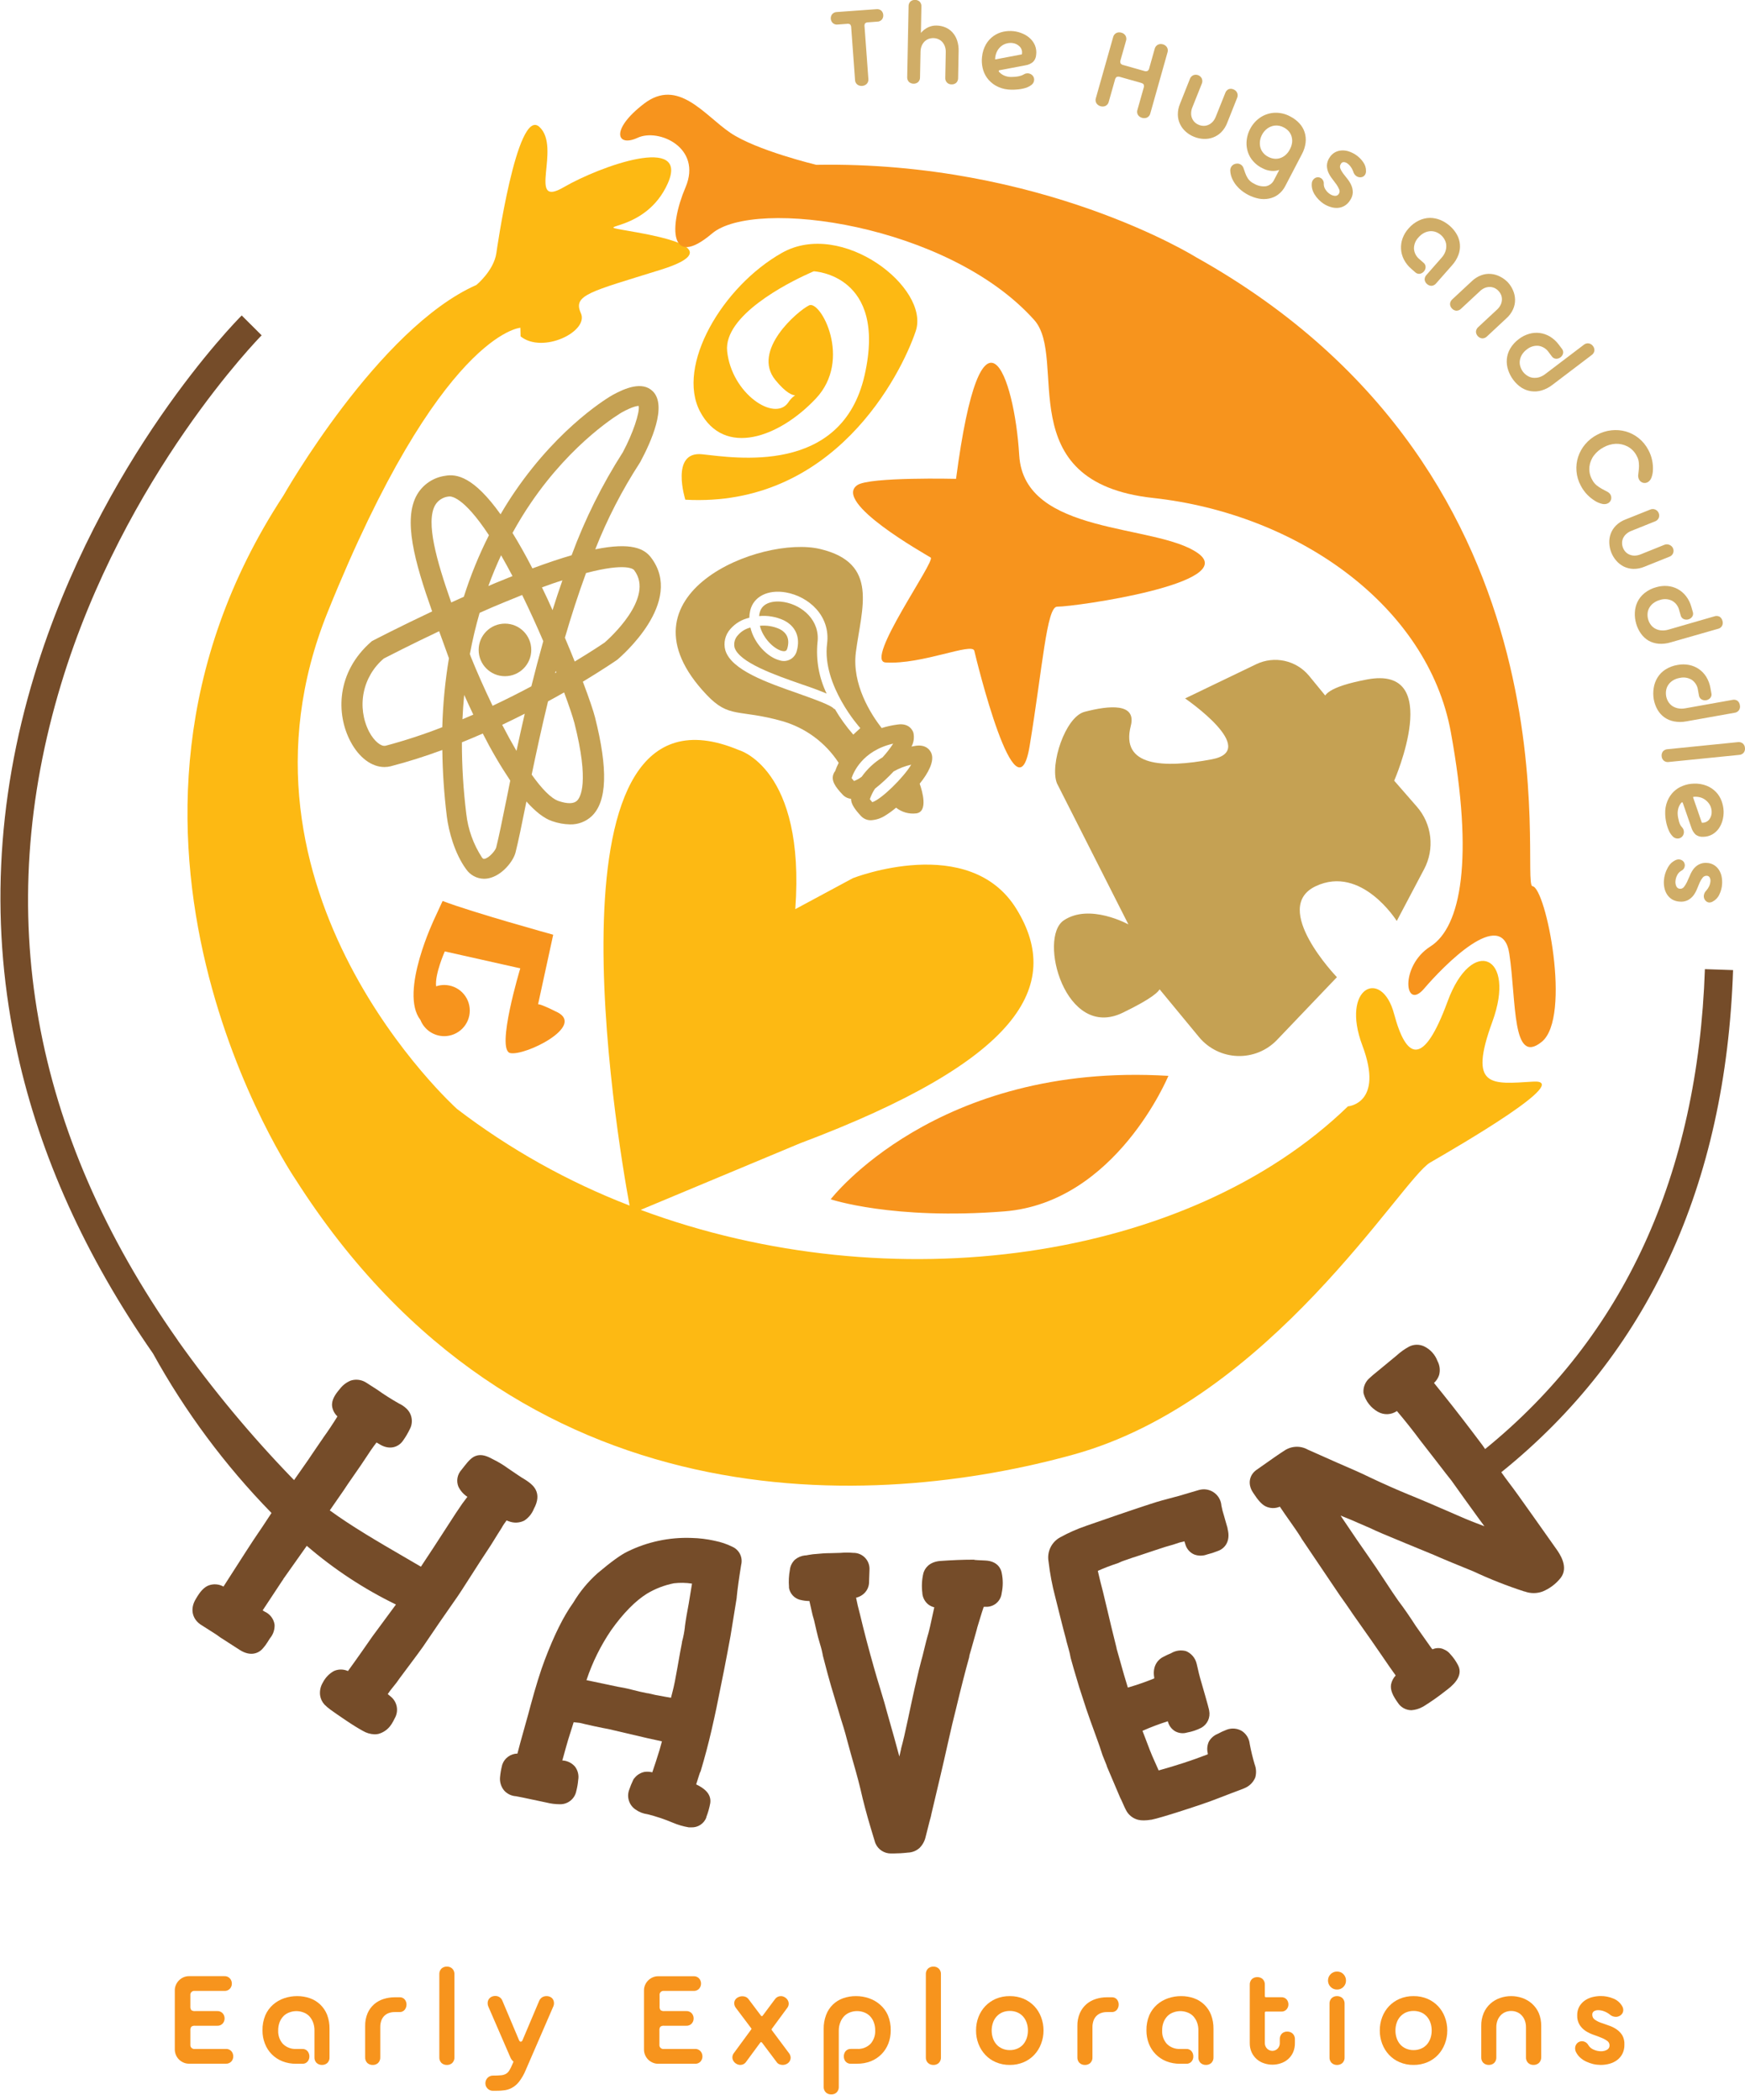 <svg width="123" height="148" viewBox="0 0 123 148" fill="none" xmlns="http://www.w3.org/2000/svg">
<g clip-path="url(#clip0_461_175)">
<path d="M61.772 0.647C61.835 0.638 61.899 0.643 61.96 0.661C62.021 0.679 62.077 0.711 62.124 0.754C62.204 0.833 62.252 0.939 62.258 1.052C62.269 1.165 62.237 1.278 62.169 1.369C62.129 1.418 62.078 1.458 62.02 1.485C61.963 1.512 61.9 1.526 61.836 1.525L61.206 1.572C61.124 1.568 61.044 1.593 60.98 1.644C60.938 1.715 60.924 1.799 60.94 1.88L61.208 5.548C61.218 5.614 61.212 5.681 61.192 5.744C61.172 5.807 61.137 5.865 61.092 5.913C61.006 5.997 60.892 6.047 60.772 6.054C60.65 6.066 60.528 6.032 60.429 5.96C60.378 5.919 60.337 5.866 60.309 5.807C60.281 5.748 60.267 5.683 60.268 5.618L60 1.949C60.002 1.867 59.976 1.786 59.925 1.721C59.85 1.677 59.762 1.663 59.677 1.682L59.049 1.729C58.986 1.738 58.921 1.733 58.86 1.714C58.799 1.695 58.743 1.663 58.697 1.62C58.616 1.54 58.568 1.434 58.56 1.322C58.551 1.209 58.584 1.097 58.652 1.007C58.692 0.958 58.743 0.918 58.8 0.89C58.858 0.863 58.921 0.848 58.984 0.848L61.772 0.647Z" fill="#D0AD67"/>
<path d="M66.019 1.801C66.229 1.804 66.437 1.847 66.632 1.927C66.82 2.006 66.99 2.124 67.128 2.274C67.278 2.437 67.391 2.63 67.461 2.84C67.545 3.093 67.582 3.359 67.57 3.626L67.535 5.486C67.539 5.551 67.528 5.616 67.505 5.677C67.481 5.738 67.445 5.793 67.399 5.838C67.306 5.915 67.189 5.954 67.069 5.947C66.951 5.949 66.838 5.905 66.754 5.823C66.708 5.777 66.674 5.721 66.652 5.66C66.631 5.598 66.623 5.533 66.629 5.469L66.664 3.691C66.67 3.545 66.648 3.401 66.6 3.264C66.559 3.149 66.495 3.042 66.413 2.951C66.335 2.868 66.24 2.803 66.135 2.758C66.027 2.711 65.911 2.687 65.793 2.686C65.676 2.683 65.56 2.703 65.45 2.743C65.344 2.785 65.247 2.849 65.165 2.929C65.08 3.016 65.012 3.119 64.966 3.232C64.913 3.367 64.885 3.51 64.885 3.656L64.85 5.434C64.854 5.499 64.844 5.564 64.821 5.625C64.797 5.685 64.762 5.74 64.716 5.786C64.626 5.862 64.511 5.902 64.393 5.898C64.273 5.897 64.158 5.853 64.068 5.774C64.024 5.726 63.99 5.67 63.969 5.608C63.948 5.547 63.94 5.481 63.946 5.417L64.043 0.456C64.039 0.391 64.049 0.327 64.072 0.266C64.095 0.205 64.131 0.15 64.177 0.104C64.269 0.026 64.387 -0.014 64.507 -0.007C64.625 -0.008 64.739 0.036 64.825 0.117C64.869 0.164 64.903 0.221 64.924 0.282C64.945 0.344 64.953 0.409 64.947 0.474L64.912 2.319C65.052 2.151 65.228 2.016 65.426 1.922C65.611 1.836 65.814 1.794 66.019 1.801Z" fill="#D0AD67"/>
<path d="M72.149 5.253C72.249 5.185 72.37 5.156 72.489 5.171C72.605 5.186 72.712 5.242 72.79 5.33C72.831 5.377 72.861 5.432 72.878 5.492C72.895 5.552 72.899 5.616 72.889 5.677C72.88 5.741 72.858 5.802 72.823 5.857C72.789 5.912 72.744 5.958 72.69 5.995C72.559 6.092 72.411 6.165 72.253 6.208C72.065 6.261 71.871 6.294 71.675 6.307C71.466 6.327 71.256 6.327 71.047 6.307C70.736 6.278 70.436 6.181 70.166 6.024C69.933 5.887 69.73 5.703 69.57 5.484C69.42 5.272 69.315 5.033 69.26 4.779C69.204 4.527 69.19 4.267 69.22 4.01C69.25 3.696 69.345 3.392 69.501 3.118C69.636 2.888 69.817 2.689 70.034 2.535C70.24 2.39 70.473 2.288 70.719 2.235C70.964 2.183 71.216 2.171 71.464 2.2C71.684 2.226 71.899 2.286 72.102 2.376C72.296 2.46 72.473 2.577 72.626 2.723C72.771 2.863 72.885 3.032 72.961 3.219C73.039 3.424 73.065 3.645 73.035 3.862C73.027 4.057 72.943 4.242 72.802 4.377C72.646 4.499 72.461 4.577 72.266 4.606L70.449 4.95C70.422 4.95 70.407 4.97 70.402 4.99C70.398 4.999 70.395 5.008 70.395 5.017C70.395 5.027 70.398 5.036 70.402 5.045C70.49 5.146 70.596 5.23 70.715 5.293C70.85 5.361 70.996 5.404 71.146 5.419C71.237 5.426 71.327 5.426 71.417 5.419C71.511 5.419 71.606 5.407 71.7 5.394C71.784 5.383 71.867 5.364 71.948 5.337C72.018 5.317 72.086 5.289 72.149 5.253ZM70.139 4.129C70.139 4.169 70.151 4.187 70.186 4.182L72.028 3.832C72.05 3.734 72.048 3.632 72.021 3.536C71.994 3.439 71.944 3.351 71.874 3.279C71.734 3.139 71.551 3.051 71.355 3.031C71.224 3.016 71.091 3.026 70.963 3.061C70.825 3.095 70.695 3.159 70.583 3.247C70.462 3.342 70.362 3.461 70.29 3.596C70.205 3.762 70.155 3.943 70.144 4.129H70.139Z" fill="#D0AD67"/>
<path d="M81.966 3.123C82.083 3.153 82.184 3.226 82.252 3.326C82.287 3.382 82.308 3.445 82.315 3.51C82.322 3.575 82.314 3.641 82.291 3.703L81.085 7.981C81.072 8.046 81.045 8.107 81.005 8.159C80.965 8.212 80.913 8.254 80.854 8.284C80.744 8.333 80.62 8.341 80.504 8.306C80.386 8.276 80.282 8.204 80.214 8.103C80.18 8.047 80.159 7.984 80.153 7.918C80.147 7.853 80.156 7.787 80.179 7.726L80.611 6.198C80.643 6.118 80.643 6.03 80.611 5.95C80.586 5.903 80.517 5.866 80.405 5.833L78.956 5.424C78.876 5.393 78.787 5.393 78.707 5.424C78.644 5.477 78.602 5.551 78.588 5.632L78.156 7.16C78.143 7.224 78.115 7.285 78.076 7.337C78.037 7.389 77.986 7.432 77.928 7.463C77.816 7.514 77.69 7.522 77.573 7.485C77.456 7.454 77.355 7.382 77.288 7.282C77.253 7.226 77.231 7.163 77.224 7.098C77.217 7.033 77.225 6.967 77.248 6.905L78.459 2.627C78.472 2.562 78.5 2.501 78.54 2.449C78.58 2.397 78.631 2.354 78.69 2.324C78.8 2.274 78.924 2.266 79.04 2.302C79.159 2.33 79.263 2.403 79.33 2.505C79.364 2.562 79.385 2.625 79.391 2.691C79.398 2.756 79.39 2.822 79.368 2.884L78.988 4.221C78.955 4.301 78.955 4.39 78.988 4.469C79.039 4.533 79.113 4.576 79.194 4.588L80.643 4.998C80.723 5.03 80.812 5.03 80.891 4.998C80.956 4.946 80.998 4.873 81.011 4.792L81.388 3.452C81.401 3.388 81.429 3.328 81.468 3.276C81.508 3.223 81.558 3.18 81.616 3.15C81.726 3.098 81.85 3.089 81.966 3.123Z" fill="#D0AD67"/>
<path d="M86.95 6.302C87.058 6.345 87.147 6.426 87.198 6.53C87.225 6.589 87.239 6.654 87.239 6.719C87.239 6.784 87.225 6.848 87.198 6.907L86.508 8.643C86.415 8.896 86.269 9.125 86.081 9.318C85.917 9.481 85.72 9.607 85.503 9.688C85.293 9.765 85.069 9.799 84.845 9.789C84.616 9.78 84.39 9.731 84.177 9.645C83.964 9.562 83.766 9.442 83.594 9.291C83.425 9.144 83.286 8.966 83.187 8.765C83.084 8.557 83.028 8.329 83.023 8.098C83.018 7.829 83.069 7.563 83.175 7.316L83.865 5.58C83.884 5.519 83.916 5.462 83.959 5.414C84.002 5.365 84.054 5.327 84.113 5.3C84.225 5.256 84.349 5.256 84.46 5.3C84.569 5.343 84.657 5.424 84.709 5.528C84.735 5.588 84.749 5.652 84.749 5.717C84.749 5.782 84.735 5.846 84.709 5.905L84.049 7.557C83.992 7.691 83.962 7.834 83.959 7.979C83.956 8.101 83.978 8.223 84.024 8.336C84.068 8.441 84.133 8.537 84.215 8.616C84.3 8.697 84.4 8.76 84.51 8.802C84.618 8.846 84.734 8.869 84.85 8.869C84.965 8.869 85.078 8.844 85.183 8.797C85.294 8.746 85.394 8.673 85.478 8.584C85.575 8.476 85.651 8.35 85.701 8.214L86.362 6.562C86.381 6.501 86.413 6.444 86.456 6.395C86.498 6.347 86.551 6.309 86.61 6.282C86.722 6.244 86.844 6.251 86.95 6.302Z" fill="#D0AD67"/>
<path d="M90.959 8.214C91.194 8.335 91.406 8.495 91.587 8.688C91.753 8.866 91.879 9.079 91.956 9.311C92.034 9.55 92.058 9.804 92.028 10.055C91.992 10.342 91.902 10.619 91.763 10.873L90.606 13.09C90.485 13.335 90.309 13.548 90.092 13.713C89.9 13.855 89.677 13.951 89.442 13.996C89.204 14.043 88.958 14.043 88.72 13.996C88.46 13.943 88.209 13.854 87.975 13.73C87.791 13.634 87.618 13.519 87.459 13.386C87.312 13.261 87.181 13.121 87.067 12.966C86.965 12.825 86.881 12.67 86.818 12.508C86.76 12.359 86.727 12.203 86.719 12.044C86.71 11.945 86.733 11.846 86.784 11.761C86.828 11.688 86.891 11.629 86.965 11.587C87.035 11.55 87.114 11.53 87.193 11.528C87.27 11.524 87.347 11.54 87.417 11.575C87.521 11.625 87.602 11.714 87.642 11.823L87.769 12.185C87.817 12.323 87.882 12.456 87.96 12.579C88.07 12.738 88.221 12.864 88.397 12.944C88.648 13.095 88.942 13.159 89.234 13.125C89.361 13.1 89.481 13.044 89.583 12.962C89.684 12.881 89.765 12.776 89.817 12.656L90.172 11.977C89.986 12.039 89.789 12.061 89.593 12.041C89.379 12.02 89.172 11.956 88.983 11.853C88.62 11.68 88.316 11.403 88.112 11.057C87.941 10.754 87.856 10.412 87.863 10.065C87.872 9.718 87.962 9.378 88.126 9.072C88.287 8.765 88.519 8.501 88.802 8.301C89.091 8.1 89.43 7.979 89.782 7.951C90.191 7.923 90.6 8.014 90.959 8.214ZM89.412 11.062C89.535 11.125 89.668 11.166 89.804 11.183C89.943 11.201 90.083 11.189 90.216 11.148C90.358 11.104 90.489 11.032 90.601 10.935C90.733 10.821 90.841 10.682 90.919 10.526C91.003 10.372 91.057 10.204 91.078 10.03C91.092 9.882 91.076 9.732 91.031 9.591C90.989 9.458 90.918 9.336 90.825 9.234C90.731 9.133 90.621 9.049 90.499 8.986C90.305 8.876 90.081 8.828 89.859 8.849C89.666 8.872 89.482 8.945 89.325 9.06C89.168 9.178 89.04 9.329 88.951 9.504C88.859 9.677 88.808 9.869 88.802 10.065C88.795 10.259 88.841 10.451 88.933 10.623C89.045 10.814 89.212 10.967 89.412 11.062Z" fill="#D0AD67"/>
<path d="M94.513 11.553C94.481 11.599 94.46 11.652 94.454 11.708C94.448 11.764 94.455 11.82 94.476 11.873C94.525 11.999 94.592 12.117 94.675 12.225C94.766 12.346 94.868 12.473 94.98 12.614C95.089 12.75 95.18 12.899 95.25 13.058C95.318 13.215 95.353 13.383 95.355 13.554C95.346 13.757 95.279 13.952 95.161 14.117C95.065 14.277 94.93 14.411 94.769 14.507C94.626 14.59 94.465 14.639 94.3 14.65C94.132 14.662 93.964 14.642 93.803 14.591C93.628 14.539 93.461 14.463 93.307 14.365C93.178 14.28 93.058 14.181 92.95 14.07C92.842 13.961 92.747 13.841 92.667 13.71C92.589 13.589 92.531 13.456 92.495 13.316C92.461 13.182 92.451 13.044 92.466 12.907C92.474 12.822 92.505 12.742 92.555 12.674C92.596 12.615 92.652 12.567 92.716 12.535C92.779 12.502 92.849 12.488 92.92 12.493C92.993 12.497 93.063 12.521 93.123 12.562C93.187 12.606 93.237 12.667 93.27 12.737C93.303 12.807 93.316 12.884 93.309 12.961C93.307 13.105 93.351 13.246 93.433 13.363C93.514 13.491 93.622 13.599 93.749 13.681C93.852 13.751 93.972 13.793 94.096 13.802C94.15 13.807 94.203 13.796 94.251 13.772C94.299 13.748 94.339 13.711 94.367 13.666C94.398 13.621 94.418 13.568 94.423 13.513C94.428 13.459 94.419 13.403 94.397 13.353C94.344 13.228 94.278 13.11 94.201 12.998C94.111 12.874 94.012 12.751 93.903 12.599C93.794 12.462 93.703 12.312 93.632 12.153C93.564 11.996 93.53 11.827 93.53 11.657C93.54 11.456 93.606 11.261 93.722 11.096C93.816 10.944 93.947 10.819 94.104 10.732C94.247 10.655 94.406 10.611 94.568 10.603C94.736 10.594 94.904 10.616 95.064 10.667C95.231 10.723 95.39 10.798 95.538 10.893C95.755 11.032 95.942 11.213 96.087 11.426C96.224 11.613 96.294 11.841 96.285 12.073C96.286 12.161 96.261 12.247 96.213 12.322C96.172 12.383 96.115 12.432 96.047 12.463C95.979 12.491 95.905 12.502 95.831 12.495C95.751 12.486 95.675 12.458 95.608 12.413C95.497 12.335 95.418 12.22 95.385 12.088C95.343 11.969 95.284 11.857 95.208 11.756C95.141 11.659 95.057 11.575 94.96 11.508C94.888 11.456 94.801 11.427 94.712 11.424C94.67 11.424 94.629 11.437 94.594 11.46C94.559 11.482 94.531 11.515 94.513 11.553Z" fill="#D0AD67"/>
<path d="M102.198 15.923C102.397 16.096 102.564 16.303 102.694 16.533C102.813 16.746 102.885 16.982 102.905 17.225C102.926 17.478 102.889 17.732 102.798 17.969C102.695 18.239 102.542 18.487 102.347 18.701L101.237 19.96C101.198 20.012 101.149 20.055 101.092 20.087C101.035 20.118 100.972 20.137 100.907 20.142C100.789 20.143 100.676 20.099 100.589 20.02C100.496 19.943 100.436 19.834 100.42 19.715C100.417 19.65 100.428 19.586 100.451 19.526C100.475 19.465 100.511 19.411 100.557 19.365L101.612 18.165C101.73 18.037 101.821 17.887 101.88 17.723C101.93 17.584 101.951 17.437 101.944 17.289C101.936 17.151 101.897 17.016 101.83 16.895C101.767 16.774 101.683 16.666 101.582 16.575C101.477 16.483 101.357 16.409 101.227 16.357C101.097 16.307 100.957 16.285 100.818 16.292C100.669 16.302 100.524 16.342 100.391 16.409C100.234 16.49 100.095 16.601 99.981 16.736C99.777 16.947 99.664 17.229 99.666 17.522C99.675 17.67 99.716 17.815 99.786 17.945C99.856 18.076 99.953 18.191 100.07 18.281L100.334 18.512C100.383 18.549 100.422 18.598 100.449 18.653C100.476 18.709 100.489 18.77 100.487 18.832C100.481 18.944 100.438 19.051 100.363 19.134C100.289 19.219 100.189 19.276 100.078 19.296C100.017 19.303 99.956 19.297 99.898 19.277C99.84 19.256 99.788 19.223 99.745 19.179L99.482 18.948C99.264 18.764 99.085 18.538 98.954 18.284C98.836 18.052 98.768 17.799 98.755 17.54C98.741 17.287 98.778 17.034 98.864 16.796C98.957 16.542 99.098 16.308 99.279 16.106C99.484 15.866 99.737 15.671 100.023 15.536C100.264 15.421 100.526 15.359 100.793 15.355C101.048 15.357 101.301 15.408 101.537 15.506C101.778 15.609 102.001 15.749 102.198 15.923Z" fill="#D0AD67"/>
<path d="M106.278 19.889C106.434 20.059 106.56 20.254 106.65 20.466C106.74 20.672 106.788 20.892 106.792 21.116C106.796 21.348 106.749 21.577 106.655 21.788C106.546 22.034 106.385 22.253 106.184 22.431L104.821 23.701C104.777 23.748 104.723 23.786 104.663 23.811C104.603 23.837 104.539 23.849 104.474 23.847C104.356 23.835 104.247 23.779 104.168 23.691C104.086 23.606 104.039 23.494 104.037 23.376C104.04 23.311 104.057 23.248 104.087 23.19C104.116 23.132 104.158 23.081 104.208 23.041L105.511 21.828C105.62 21.732 105.709 21.616 105.774 21.486C105.828 21.376 105.859 21.256 105.866 21.134C105.871 21.02 105.854 20.906 105.814 20.799C105.771 20.69 105.708 20.591 105.628 20.506C105.549 20.419 105.453 20.348 105.347 20.298C105.244 20.251 105.131 20.225 105.017 20.223C104.895 20.222 104.773 20.245 104.66 20.29C104.524 20.348 104.401 20.432 104.297 20.538L102.994 21.749C102.951 21.796 102.897 21.834 102.838 21.859C102.778 21.884 102.714 21.897 102.649 21.895C102.531 21.885 102.422 21.83 102.344 21.741C102.26 21.657 102.211 21.543 102.208 21.424C102.211 21.359 102.228 21.295 102.258 21.237C102.287 21.179 102.328 21.128 102.379 21.086L103.741 19.819C103.934 19.632 104.164 19.487 104.417 19.395C104.634 19.315 104.866 19.284 105.097 19.306C105.321 19.325 105.538 19.389 105.737 19.494C105.938 19.595 106.121 19.728 106.278 19.889Z" fill="#D0AD67"/>
<path d="M112.285 24.388C112.358 24.479 112.394 24.596 112.384 24.712C112.375 24.777 112.352 24.838 112.317 24.893C112.282 24.948 112.235 24.994 112.181 25.03L109.43 27.118C109.203 27.296 108.945 27.431 108.668 27.515C108.427 27.587 108.173 27.605 107.924 27.57C107.684 27.535 107.454 27.451 107.249 27.322C107.027 27.176 106.833 26.993 106.675 26.781C106.515 26.571 106.391 26.335 106.308 26.084C106.224 25.838 106.191 25.579 106.211 25.32C106.234 25.058 106.313 24.804 106.444 24.576C106.602 24.306 106.814 24.072 107.067 23.889C107.281 23.723 107.525 23.601 107.785 23.527C108.026 23.456 108.28 23.436 108.529 23.467C108.783 23.5 109.027 23.585 109.247 23.715C109.491 23.864 109.705 24.058 109.875 24.288L110.086 24.569C110.126 24.614 110.156 24.669 110.172 24.728C110.188 24.787 110.19 24.849 110.177 24.908C110.151 25.017 110.087 25.113 109.996 25.179C109.908 25.25 109.797 25.286 109.684 25.283C109.622 25.28 109.563 25.262 109.51 25.232C109.456 25.201 109.411 25.158 109.378 25.107L109.167 24.827C109.084 24.703 108.976 24.599 108.85 24.52C108.724 24.441 108.582 24.39 108.435 24.37C108.145 24.346 107.857 24.435 107.631 24.618C107.487 24.721 107.366 24.852 107.273 25.003C107.197 25.131 107.148 25.272 107.127 25.419C107.109 25.558 107.122 25.698 107.164 25.831C107.205 25.965 107.269 26.091 107.353 26.203C107.436 26.312 107.539 26.405 107.656 26.478C107.772 26.554 107.903 26.604 108.04 26.622C108.188 26.639 108.337 26.628 108.48 26.59C108.65 26.538 108.808 26.453 108.946 26.342L111.622 24.311C111.671 24.267 111.728 24.235 111.79 24.216C111.852 24.197 111.917 24.191 111.982 24.199C112.104 24.22 112.212 24.288 112.285 24.388Z" fill="#D0AD67"/>
<path d="M113.499 34.829C113.534 34.883 113.559 34.944 113.569 35.007C113.58 35.071 113.577 35.136 113.561 35.199C113.542 35.265 113.508 35.327 113.461 35.378C113.414 35.428 113.355 35.467 113.29 35.491C113.171 35.535 113.042 35.54 112.92 35.506C112.744 35.465 112.576 35.395 112.424 35.298C112.23 35.178 112.052 35.036 111.893 34.874C111.707 34.684 111.551 34.469 111.428 34.234C111.255 33.915 111.15 33.564 111.121 33.202C111.093 32.861 111.134 32.518 111.24 32.193C111.347 31.869 111.516 31.568 111.736 31.307C111.969 31.033 112.253 30.806 112.573 30.64C112.888 30.47 113.232 30.363 113.588 30.325C113.928 30.287 114.271 30.315 114.601 30.407C114.93 30.501 115.237 30.66 115.504 30.876C115.787 31.103 116.019 31.387 116.187 31.709C116.314 31.942 116.405 32.193 116.457 32.453C116.503 32.676 116.52 32.903 116.509 33.13C116.505 33.311 116.469 33.489 116.405 33.658C116.364 33.778 116.287 33.882 116.184 33.956C116.128 33.996 116.062 34.022 115.994 34.033C115.925 34.043 115.855 34.037 115.79 34.016C115.73 33.995 115.675 33.963 115.628 33.92C115.581 33.877 115.544 33.825 115.519 33.767C115.474 33.668 115.459 33.558 115.474 33.45C115.489 33.331 115.504 33.202 115.519 33.063C115.533 32.916 115.533 32.769 115.519 32.622C115.506 32.454 115.457 32.292 115.375 32.145C115.234 31.853 115.002 31.613 114.715 31.461C114.455 31.328 114.165 31.264 113.873 31.277C113.577 31.294 113.288 31.379 113.029 31.525C112.767 31.663 112.538 31.856 112.357 32.091C112.18 32.323 112.069 32.598 112.034 32.887C112 33.21 112.069 33.536 112.233 33.817C112.308 33.966 112.414 34.098 112.543 34.204C112.66 34.296 112.783 34.379 112.913 34.452L113.258 34.636C113.354 34.677 113.437 34.744 113.499 34.829Z" fill="#D0AD67"/>
<path d="M117.929 38.646C117.975 38.757 117.975 38.882 117.929 38.993C117.903 39.052 117.865 39.105 117.817 39.148C117.769 39.19 117.713 39.222 117.651 39.241L115.914 39.938C115.667 40.043 115.4 40.096 115.132 40.092C114.9 40.086 114.673 40.031 114.464 39.931C114.263 39.831 114.083 39.693 113.936 39.524C113.784 39.353 113.663 39.156 113.578 38.944C113.493 38.731 113.444 38.505 113.434 38.276C113.423 38.052 113.457 37.828 113.533 37.617C113.613 37.4 113.739 37.202 113.903 37.039C114.093 36.85 114.322 36.703 114.573 36.61L116.311 35.915C116.37 35.888 116.434 35.874 116.498 35.874C116.563 35.874 116.627 35.888 116.686 35.915C116.792 35.965 116.876 36.054 116.919 36.163C116.962 36.273 116.962 36.394 116.919 36.503C116.892 36.562 116.853 36.614 116.805 36.657C116.757 36.7 116.7 36.732 116.639 36.751L114.988 37.413C114.851 37.465 114.726 37.543 114.618 37.642C114.528 37.724 114.456 37.823 114.405 37.934C114.358 38.039 114.335 38.152 114.335 38.267C114.335 38.384 114.357 38.5 114.402 38.609C114.444 38.718 114.508 38.817 114.588 38.901C114.668 38.984 114.765 39.048 114.871 39.09C114.985 39.136 115.106 39.159 115.229 39.157C115.374 39.152 115.517 39.121 115.651 39.065L117.301 38.401C117.361 38.374 117.425 38.36 117.49 38.36C117.555 38.36 117.619 38.374 117.679 38.401C117.791 38.446 117.882 38.534 117.929 38.646Z" fill="#D0AD67"/>
<path d="M121.412 43.758C121.448 43.87 121.439 43.992 121.387 44.097C121.356 44.154 121.312 44.203 121.26 44.242C121.208 44.28 121.148 44.306 121.084 44.318L117.765 45.268C117.49 45.354 117.2 45.387 116.912 45.365C116.663 45.344 116.422 45.272 116.204 45.151C115.993 45.026 115.81 44.857 115.668 44.656C115.514 44.441 115.399 44.201 115.328 43.946C115.254 43.692 115.223 43.427 115.236 43.162C115.248 42.905 115.31 42.652 115.42 42.418C115.538 42.178 115.707 41.966 115.916 41.798C116.16 41.603 116.443 41.461 116.745 41.382C117.004 41.304 117.275 41.276 117.545 41.3C117.797 41.322 118.042 41.395 118.264 41.516C118.489 41.64 118.686 41.809 118.843 42.012C119.017 42.238 119.146 42.497 119.22 42.773L119.317 43.11C119.339 43.167 119.347 43.229 119.341 43.29C119.334 43.351 119.313 43.409 119.279 43.46C119.216 43.552 119.122 43.618 119.014 43.648C118.906 43.681 118.79 43.675 118.686 43.631C118.629 43.607 118.579 43.569 118.54 43.521C118.502 43.473 118.475 43.416 118.463 43.356L118.366 43.021C118.335 42.876 118.272 42.739 118.183 42.62C118.094 42.501 117.98 42.403 117.85 42.332C117.585 42.206 117.281 42.188 117.003 42.282C116.833 42.328 116.673 42.406 116.532 42.513C116.415 42.604 116.318 42.718 116.246 42.847C116.18 42.97 116.141 43.105 116.132 43.244C116.122 43.385 116.137 43.526 116.177 43.661C116.214 43.793 116.276 43.918 116.358 44.028C116.439 44.14 116.544 44.232 116.666 44.298C116.796 44.368 116.938 44.411 117.085 44.425C117.262 44.441 117.44 44.422 117.609 44.37L120.836 43.438C120.896 43.415 120.961 43.405 121.026 43.41C121.09 43.414 121.153 43.432 121.211 43.462C121.262 43.496 121.306 43.539 121.34 43.59C121.375 43.641 121.399 43.698 121.412 43.758Z" fill="#D0AD67"/>
<path d="M122.64 49.708C122.664 49.823 122.643 49.943 122.58 50.042C122.543 50.096 122.494 50.141 122.437 50.174C122.381 50.207 122.318 50.227 122.253 50.233L118.855 50.839C118.571 50.893 118.28 50.893 117.996 50.839C117.75 50.793 117.517 50.695 117.313 50.551C117.116 50.408 116.952 50.224 116.832 50.013C116.701 49.782 116.611 49.53 116.566 49.269C116.523 49.007 116.523 48.739 116.566 48.477C116.605 48.222 116.695 47.977 116.829 47.756C116.968 47.528 117.156 47.335 117.38 47.19C117.644 47.021 117.94 46.908 118.249 46.86C118.515 46.809 118.788 46.809 119.053 46.86C119.301 46.908 119.537 47.006 119.746 47.148C119.956 47.294 120.134 47.481 120.27 47.699C120.418 47.944 120.518 48.215 120.565 48.497L120.627 48.84C120.643 48.899 120.645 48.961 120.633 49.021C120.62 49.081 120.593 49.137 120.555 49.184C120.481 49.269 120.38 49.326 120.27 49.346C120.158 49.366 120.044 49.347 119.944 49.293C119.891 49.263 119.845 49.22 119.812 49.168C119.778 49.116 119.757 49.057 119.751 48.996L119.689 48.654C119.673 48.505 119.625 48.362 119.55 48.234C119.474 48.106 119.372 47.995 119.249 47.91C118.999 47.758 118.699 47.709 118.413 47.773C118.237 47.8 118.069 47.862 117.917 47.954C117.79 48.033 117.682 48.137 117.596 48.259C117.518 48.374 117.465 48.504 117.442 48.641C117.418 48.779 117.418 48.92 117.442 49.058C117.467 49.193 117.515 49.323 117.584 49.442C117.654 49.561 117.749 49.664 117.862 49.745C117.985 49.827 118.124 49.886 118.269 49.916C118.442 49.95 118.62 49.95 118.793 49.916L122.101 49.326C122.164 49.309 122.23 49.306 122.295 49.317C122.359 49.328 122.42 49.353 122.474 49.39C122.568 49.471 122.628 49.584 122.64 49.708Z" fill="#D0AD67"/>
<path d="M122.997 52.709C123.013 52.825 122.982 52.943 122.913 53.038C122.871 53.088 122.819 53.129 122.761 53.157C122.702 53.185 122.638 53.201 122.573 53.202L117.639 53.698C117.575 53.71 117.509 53.708 117.446 53.692C117.383 53.676 117.324 53.647 117.274 53.606C117.186 53.527 117.133 53.417 117.125 53.299C117.109 53.18 117.139 53.059 117.209 52.962C117.251 52.912 117.303 52.872 117.362 52.844C117.421 52.816 117.484 52.8 117.549 52.798L122.484 52.302C122.548 52.291 122.613 52.294 122.676 52.31C122.739 52.326 122.798 52.356 122.848 52.396C122.937 52.477 122.991 52.589 122.997 52.709Z" fill="#D0AD67"/>
<path d="M118.564 58.304C118.646 58.391 118.692 58.507 118.693 58.626C118.697 58.742 118.658 58.856 118.582 58.944C118.541 58.992 118.49 59.031 118.432 59.057C118.375 59.083 118.312 59.096 118.249 59.095C118.185 59.095 118.121 59.081 118.062 59.055C118.003 59.029 117.95 58.991 117.907 58.944C117.792 58.827 117.699 58.69 117.634 58.539C117.555 58.36 117.494 58.173 117.452 57.981C117.407 57.778 117.381 57.57 117.375 57.361C117.361 57.05 117.414 56.738 117.532 56.449C117.634 56.198 117.787 55.971 117.981 55.782C118.168 55.603 118.391 55.464 118.634 55.375C118.872 55.283 119.123 55.232 119.378 55.226C119.694 55.209 120.01 55.261 120.304 55.377C120.551 55.477 120.775 55.627 120.96 55.819C121.133 56.002 121.266 56.219 121.352 56.456C121.437 56.688 121.485 56.931 121.493 57.178C121.498 57.399 121.471 57.62 121.411 57.833C121.355 58.037 121.263 58.23 121.141 58.403C121.021 58.568 120.867 58.706 120.689 58.807C120.497 58.913 120.282 58.969 120.063 58.971C119.868 58.989 119.674 58.933 119.517 58.815C119.377 58.677 119.274 58.507 119.217 58.319L118.616 56.583C118.616 56.558 118.589 56.543 118.569 56.543C118.56 56.542 118.55 56.543 118.541 56.547C118.532 56.55 118.524 56.556 118.517 56.563C118.431 56.664 118.364 56.78 118.319 56.905C118.27 57.049 118.249 57.2 118.254 57.352C118.257 57.442 118.267 57.533 118.284 57.622C118.304 57.714 118.324 57.805 118.348 57.897C118.372 57.983 118.403 58.066 118.443 58.145C118.478 58.202 118.519 58.255 118.564 58.304ZM119.391 56.154C119.351 56.154 119.336 56.171 119.346 56.208L119.957 57.979C120.057 57.987 120.157 57.97 120.249 57.929C120.34 57.889 120.421 57.827 120.483 57.748C120.6 57.59 120.659 57.397 120.649 57.2C120.646 57.067 120.617 56.936 120.565 56.813C120.507 56.682 120.422 56.564 120.317 56.466C120.206 56.357 120.073 56.273 119.927 56.218C119.755 56.159 119.572 56.137 119.391 56.154Z" fill="#D0AD67"/>
<path d="M120.317 61.719C120.26 61.714 120.204 61.723 120.152 61.745C120.1 61.767 120.054 61.801 120.019 61.846C119.934 61.95 119.864 62.066 119.81 62.19C119.748 62.327 119.684 62.48 119.619 62.647C119.556 62.807 119.472 62.959 119.371 63.098C119.267 63.234 119.136 63.347 118.986 63.43C118.806 63.523 118.602 63.561 118.401 63.54C118.214 63.531 118.032 63.48 117.869 63.388C117.727 63.303 117.606 63.187 117.514 63.048C117.421 62.907 117.355 62.748 117.321 62.582C117.283 62.408 117.271 62.229 117.284 62.051C117.294 61.897 117.322 61.744 117.366 61.595C117.408 61.449 117.468 61.307 117.542 61.173C117.607 61.048 117.691 60.932 117.79 60.831C117.891 60.737 118.006 60.661 118.132 60.605C118.211 60.572 118.296 60.559 118.381 60.568C118.453 60.576 118.522 60.602 118.582 60.643C118.64 60.682 118.687 60.736 118.718 60.799C118.749 60.865 118.763 60.937 118.758 61.01C118.751 61.086 118.725 61.159 118.682 61.221C118.638 61.284 118.579 61.334 118.51 61.367C118.385 61.437 118.284 61.543 118.222 61.672C118.15 61.806 118.108 61.953 118.098 62.103C118.087 62.228 118.11 62.353 118.162 62.466C118.184 62.514 118.219 62.555 118.263 62.585C118.306 62.615 118.358 62.632 118.41 62.634C118.465 62.639 118.52 62.63 118.57 62.608C118.619 62.586 118.663 62.551 118.696 62.508C118.78 62.401 118.851 62.285 118.909 62.163C118.976 62.024 119.043 61.873 119.113 61.707C119.176 61.546 119.259 61.395 119.361 61.255C119.464 61.117 119.596 61.004 119.748 60.923C119.927 60.831 120.129 60.793 120.329 60.814C120.505 60.822 120.676 60.875 120.826 60.968C120.963 61.056 121.08 61.172 121.168 61.31C121.257 61.452 121.32 61.609 121.352 61.774C121.386 61.946 121.397 62.122 121.386 62.297C121.372 62.556 121.305 62.809 121.19 63.041C121.094 63.254 120.929 63.428 120.721 63.537C120.646 63.581 120.56 63.603 120.473 63.602C120.399 63.595 120.328 63.568 120.27 63.522C120.211 63.477 120.165 63.418 120.136 63.351C120.103 63.277 120.09 63.196 120.098 63.115C120.112 62.98 120.174 62.855 120.272 62.761C120.355 62.667 120.424 62.562 120.476 62.448C120.525 62.339 120.555 62.223 120.565 62.103C120.572 62.018 120.556 61.932 120.518 61.855C120.501 61.816 120.472 61.782 120.437 61.758C120.401 61.734 120.36 61.721 120.317 61.719Z" fill="#D0AD67"/>
<path d="M108.058 76.226C105.141 76.404 103.473 76.699 105.191 72.009C106.908 67.319 103.739 65.943 102.036 70.576C100.333 75.209 99.132 74.7 98.263 71.446C97.395 68.192 94.483 69.571 96.029 73.678C97.576 77.786 95.012 77.969 95.012 77.969C83.746 88.882 62.849 91.838 45.159 85.263L56.371 80.581C71.839 74.762 74.969 69.477 71.653 64.07C68.337 58.663 60.121 61.885 60.121 61.885L56.058 64.07C56.783 54.13 52.072 52.857 52.072 52.857C37.879 46.905 43.481 80.115 44.377 84.961C40.021 83.279 35.926 80.987 32.215 78.153C32.215 78.153 15.155 62.835 23.091 43.148C31.026 23.46 36.68 23.098 36.68 23.098L36.695 23.706C38.261 24.963 41.528 23.356 40.944 22.071C40.361 20.786 41.567 20.57 46.571 19.011C51.575 17.451 46.135 16.595 43.91 16.203C41.687 15.811 45.531 16.384 47.07 12.924C48.609 9.464 42.334 11.684 39.721 13.202C37.107 14.72 39.597 10.384 38.018 8.941C36.439 7.498 34.985 17.85 34.985 17.85C34.794 19.09 33.58 20.082 33.58 20.082C26.66 23.142 19.978 34.923 19.978 34.923C4.279 58.869 20.829 83.113 20.829 83.113C36.616 107.89 61.811 106.35 75.684 102.503C89.556 98.656 98.797 83.093 100.805 81.93C102.813 80.767 110.974 76.044 108.058 76.226Z" fill="#FDB913"/>
<path d="M57.505 28.09C60.101 25.34 57.833 21.126 57.028 21.52C56.224 21.915 52.96 24.703 54.653 26.781C55.413 27.713 55.864 27.857 56.045 27.857C55.847 27.997 55.678 28.175 55.549 28.381C54.586 29.74 51.578 27.743 51.255 24.76C50.992 22.237 55.532 19.943 56.947 19.303C57.195 19.184 57.361 19.12 57.361 19.12C57.361 19.12 62.551 19.338 60.945 26.436C59.339 33.534 51.761 32.252 49.493 32.014C47.224 31.776 48.306 35.216 48.306 35.216C58.788 35.796 63.519 26.392 64.547 23.336C65.574 20.28 59.334 15.434 55.115 17.82C50.895 20.206 47.646 25.786 49.346 29.006C51.047 32.225 54.911 30.843 57.505 28.09Z" fill="#FDB913"/>
<path d="M45.874 39.273C45.413 38.676 44.507 38.195 41.958 38.713C42.797 36.582 43.848 34.541 45.095 32.619L45.13 32.562C45.899 31.134 47.036 28.594 46.016 27.577C45.271 26.833 44.03 27.369 43.174 27.84C43.025 27.924 39.52 29.936 36.311 34.618C35.968 35.114 35.623 35.662 35.283 36.245C33.402 33.606 32.193 33.381 31.379 33.532C30.968 33.589 30.576 33.738 30.232 33.969C29.888 34.2 29.601 34.506 29.393 34.864C28.4 36.6 29.217 39.576 30.46 43.088C28.063 44.219 26.325 45.124 26.298 45.139L26.218 45.179L26.151 45.238C23.717 47.374 23.669 50.308 24.712 52.267C25.308 53.396 26.201 54.055 27.097 54.055C27.246 54.056 27.395 54.037 27.539 54.001C28.78 53.681 29.994 53.289 31.178 52.855C31.198 54.414 31.303 55.97 31.493 57.518C31.627 58.606 32.054 60.159 32.856 61.255C32.996 61.461 33.184 61.629 33.404 61.746C33.623 61.864 33.868 61.927 34.117 61.93C34.22 61.93 34.323 61.92 34.424 61.9C35.373 61.714 36.179 60.71 36.34 60.07C36.542 59.269 36.775 58.123 37.068 56.669L37.105 56.483C37.716 57.17 38.331 57.674 38.924 57.87C39.328 58.012 39.752 58.089 40.18 58.098C40.739 58.113 41.281 57.91 41.692 57.533C42.791 56.508 42.871 54.224 41.94 50.548C41.831 50.112 41.526 49.209 41.084 48.041C42.501 47.185 43.385 46.58 43.489 46.508L43.541 46.468C43.717 46.307 48.307 42.426 45.874 39.273ZM37.4 35.471C40.379 31.081 43.727 29.122 43.839 29.058C44.544 28.671 44.889 28.609 45.018 28.604C45.11 29.065 44.606 30.556 43.903 31.87C42.441 34.153 41.23 36.587 40.292 39.13C39.493 39.363 38.577 39.668 37.529 40.057C37.033 39.093 36.561 38.264 36.125 37.557C36.547 36.791 36.976 36.092 37.4 35.471ZM37.453 48.368C36.614 48.817 35.695 49.281 34.722 49.74C34.134 48.522 33.605 47.319 33.193 46.3L33.119 46.092C33.31 45.067 33.543 44.107 33.806 43.19C34.36 42.942 34.923 42.694 35.492 42.465C35.953 42.272 36.388 42.096 36.805 41.93C37.336 43.016 37.84 44.125 38.294 45.184C37.994 46.26 37.713 47.327 37.453 48.368ZM39.173 47.282C39.188 47.317 39.202 47.354 39.215 47.391L39.13 47.441C39.138 47.389 39.158 47.334 39.173 47.282ZM36.988 50.298C36.777 51.208 36.584 52.084 36.405 52.917C36.065 52.334 35.725 51.714 35.397 51.079C35.948 50.819 36.477 50.558 36.988 50.298ZM32.719 48.971C32.913 49.403 33.129 49.871 33.362 50.362L32.597 50.69C32.625 50.102 32.664 49.532 32.719 48.971ZM34.422 41.3C34.702 40.531 35.005 39.812 35.32 39.13C35.569 39.571 35.842 40.057 36.125 40.598C35.732 40.754 35.328 40.918 34.903 41.094L34.422 41.3ZM38.195 41.397C38.718 41.203 39.188 41.037 39.642 40.901C39.398 41.598 39.167 42.298 38.947 42.999C38.711 42.458 38.46 41.925 38.202 41.397H38.195ZM30.674 35.596C30.775 35.426 30.915 35.283 31.082 35.178C31.249 35.073 31.438 35.008 31.634 34.99C31.754 34.968 32.627 34.926 34.464 37.718C33.758 39.114 33.166 40.565 32.694 42.056L31.806 42.458C30.771 39.507 29.996 36.793 30.674 35.596ZM27.154 52.555C26.889 52.622 26.39 52.272 26.015 51.563C25.582 50.712 25.449 49.74 25.638 48.804C25.826 47.868 26.326 47.023 27.055 46.407C27.415 46.221 28.936 45.439 30.954 44.484C31.039 44.71 31.123 44.941 31.203 45.171C31.349 45.576 31.498 45.982 31.644 46.389C31.376 47.996 31.22 49.619 31.175 51.248C29.86 51.761 28.518 52.199 27.154 52.562V52.555ZM35.688 56.389C35.397 57.823 35.169 58.956 34.975 59.725C34.921 59.936 34.479 60.469 34.144 60.526C34.092 60.526 34.054 60.544 33.97 60.427C33.366 59.499 32.988 58.444 32.866 57.344C32.66 55.675 32.557 53.996 32.558 52.314C33.054 52.113 33.551 51.905 34.03 51.694C34.608 52.837 35.255 53.945 35.966 55.01C35.866 55.501 35.775 55.963 35.688 56.397V56.389ZM40.478 50.91C41.568 55.186 40.898 56.223 40.664 56.436C40.431 56.65 40.002 56.66 39.381 56.454C38.837 56.27 38.175 55.573 37.477 54.589C37.8 53.038 38.177 51.285 38.629 49.427C39.026 49.212 39.404 49.002 39.763 48.797C40.131 49.787 40.379 50.541 40.478 50.918V50.91ZM42.59 45.3C42.437 45.407 41.684 45.913 40.51 46.62C40.297 46.087 40.066 45.524 39.818 44.943C40.262 43.418 40.759 41.883 41.307 40.385C44.206 39.621 44.67 40.137 44.695 40.176C46.189 42.121 42.903 45.038 42.59 45.308V45.3Z" fill="#C5A153"/>
<path d="M35.593 47.654C36.617 47.654 37.447 46.825 37.447 45.801C37.447 44.778 36.617 43.949 35.593 43.949C34.569 43.949 33.739 44.778 33.739 45.801C33.739 46.825 34.569 47.654 35.593 47.654Z" fill="#C5A153"/>
<path d="M88.549 46.808L83.535 49.221C83.535 49.221 88.856 52.865 85.414 53.512C81.971 54.16 78.975 54.008 79.705 51.158C80.124 49.524 78.181 49.71 76.443 50.166C75.086 50.526 73.984 53.887 74.5 55.201L79.538 65.147C79.538 65.147 76.808 63.634 74.981 64.862C73.155 66.089 75.088 73.329 79.134 71.372C83.18 69.415 81.403 69.316 81.403 69.316L84.515 73.086C84.846 73.486 85.258 73.812 85.725 74.042C86.191 74.272 86.701 74.401 87.221 74.419C87.74 74.438 88.258 74.347 88.74 74.151C89.222 73.955 89.656 73.66 90.015 73.284L94.235 68.865C94.235 68.865 89.519 63.969 92.746 62.451C95.972 60.933 98.454 64.904 98.454 64.904L100.383 61.25C100.753 60.551 100.902 59.755 100.81 58.969C100.719 58.184 100.391 57.444 99.869 56.848L98.273 55.018C98.273 55.018 101.843 46.846 96.355 47.885C90.867 48.924 94.491 50.333 94.491 50.333L92.274 47.629C91.834 47.096 91.228 46.725 90.553 46.576C89.878 46.428 89.172 46.509 88.549 46.808Z" fill="#C5A153"/>
<path d="M65.663 53.12C65.606 52.959 65.358 52.448 64.564 52.557C64.455 52.572 64.353 52.594 64.249 52.612C64.413 52.309 64.459 51.955 64.378 51.62C64.321 51.461 64.075 50.948 63.278 51.059C62.894 51.109 62.514 51.192 62.144 51.307C61.377 50.315 60.039 48.224 60.327 45.97C60.729 42.85 61.983 39.695 57.823 38.693C53.663 37.691 43.094 41.885 49.803 48.961C51.406 50.653 52.037 49.953 55.115 50.814C56.761 51.28 58.183 52.327 59.116 53.76C59.019 53.948 58.936 54.143 58.867 54.343C58.823 54.395 58.787 54.454 58.761 54.517C58.557 54.98 58.855 55.434 59.399 56.005C59.553 56.169 59.762 56.272 59.987 56.295C59.987 56.662 60.255 57.039 60.684 57.503C60.774 57.6 60.884 57.678 61.006 57.73C61.127 57.782 61.259 57.808 61.392 57.805C61.771 57.783 62.136 57.657 62.449 57.443C62.699 57.286 62.937 57.111 63.161 56.92C63.359 57.077 63.586 57.193 63.829 57.262C64.072 57.331 64.326 57.352 64.576 57.322C65.443 57.215 65.008 55.744 64.825 55.231C65.448 54.465 65.855 53.656 65.663 53.12ZM58.803 49.98C58.666 49.713 57.276 49.236 56.264 48.872C54.052 48.098 51.548 47.22 51.126 45.826C51.055 45.569 51.05 45.298 51.111 45.038C51.171 44.778 51.296 44.538 51.473 44.338C51.822 43.932 52.294 43.651 52.816 43.535C52.821 43.367 52.841 43.201 52.878 43.038C53.102 42.046 54.119 41.526 55.4 41.751C56.994 42.034 58.55 43.393 58.299 45.36C57.924 48.294 60.615 51.292 60.642 51.312L60.146 51.771C59.65 51.206 59.211 50.595 58.833 49.946L58.803 49.98ZM60.2 55.045C60.123 54.958 60.066 54.889 60.027 54.837C60.131 54.509 60.746 52.91 62.958 52.406C62.737 52.747 62.488 53.069 62.213 53.368C61.633 53.72 61.132 54.187 60.739 54.74C60.575 54.865 60.394 54.966 60.2 55.038V55.045ZM61.486 56.533C61.409 56.446 61.352 56.377 61.312 56.325C61.4 56.062 61.522 55.812 61.675 55.581C62.144 55.21 62.583 54.803 62.99 54.365C63.378 54.145 63.796 53.984 64.231 53.887C63.678 54.807 62.119 56.34 61.476 56.535L61.486 56.533Z" fill="#C5A153"/>
<path d="M55.107 45.871C55.403 45.945 55.462 45.819 55.499 45.685C55.676 45.055 55.485 44.596 54.934 44.323C54.503 44.132 54.03 44.056 53.561 44.102C53.782 45 54.564 45.734 55.107 45.871Z" fill="#C5A153"/>
<path d="M57.622 45.281C57.818 43.733 56.565 42.657 55.281 42.431C54.589 42.309 53.715 42.431 53.544 43.195C53.526 43.268 53.514 43.343 53.507 43.418C54.102 43.361 54.701 43.463 55.244 43.713C56.09 44.132 56.425 44.918 56.165 45.866C56.134 45.993 56.077 46.112 55.998 46.216C55.919 46.32 55.818 46.406 55.703 46.469C55.589 46.532 55.462 46.57 55.331 46.581C55.201 46.592 55.07 46.576 54.946 46.533C54.13 46.327 53.164 45.377 52.894 44.226C52.555 44.308 52.251 44.493 52.022 44.755C51.913 44.868 51.833 45.006 51.789 45.158C51.746 45.309 51.741 45.469 51.774 45.623C52.092 46.684 54.631 47.572 56.49 48.219C57.235 48.468 57.81 48.686 58.267 48.879C57.728 47.761 57.505 46.516 57.622 45.281Z" fill="#C5A153"/>
<path d="M15.893 144.396H13.731C13.69 144.402 13.647 144.399 13.607 144.386C13.566 144.373 13.53 144.351 13.499 144.322C13.469 144.293 13.446 144.257 13.432 144.217C13.418 144.177 13.413 144.135 13.418 144.093V143.101C13.407 143.005 13.431 142.908 13.485 142.828C13.565 142.773 13.662 142.749 13.758 142.761H15.295C15.369 142.767 15.444 142.756 15.514 142.729C15.583 142.702 15.646 142.66 15.697 142.605C15.784 142.506 15.832 142.378 15.831 142.245C15.833 142.112 15.785 141.983 15.697 141.883C15.646 141.829 15.583 141.786 15.514 141.759C15.444 141.732 15.369 141.721 15.295 141.727H13.758C13.662 141.739 13.565 141.715 13.485 141.66C13.431 141.58 13.407 141.483 13.418 141.387V140.618C13.412 140.576 13.416 140.532 13.429 140.492C13.443 140.451 13.466 140.414 13.496 140.384C13.527 140.353 13.564 140.33 13.604 140.317C13.645 140.303 13.689 140.3 13.731 140.306H15.806C15.881 140.312 15.956 140.301 16.025 140.274C16.095 140.247 16.157 140.204 16.208 140.15C16.296 140.05 16.344 139.922 16.342 139.79C16.344 139.657 16.296 139.528 16.208 139.428C16.158 139.372 16.095 139.329 16.026 139.301C15.956 139.273 15.881 139.261 15.806 139.267H13.324C13.19 139.266 13.057 139.293 12.934 139.346C12.816 139.398 12.709 139.471 12.617 139.562C12.527 139.652 12.454 139.758 12.403 139.874C12.348 139.994 12.32 140.124 12.321 140.256V144.435C12.321 144.569 12.349 144.702 12.403 144.825C12.453 144.943 12.526 145.051 12.617 145.142C12.709 145.232 12.816 145.304 12.934 145.355C13.057 145.41 13.19 145.437 13.324 145.435H15.905C15.98 145.441 16.055 145.43 16.124 145.403C16.194 145.376 16.257 145.333 16.308 145.279C16.395 145.179 16.443 145.051 16.442 144.919C16.443 144.784 16.395 144.654 16.308 144.552C16.255 144.496 16.191 144.452 16.119 144.425C16.047 144.398 15.97 144.388 15.893 144.396Z" fill="#F7941D"/>
<path d="M22.577 141.271C22.37 141.072 22.123 140.92 21.852 140.824C21.56 140.721 21.252 140.67 20.942 140.673C20.63 140.672 20.32 140.723 20.026 140.824C19.738 140.922 19.472 141.075 19.244 141.276C19.012 141.482 18.827 141.735 18.703 142.02C18.562 142.359 18.494 142.724 18.502 143.091C18.498 143.409 18.557 143.725 18.673 144.021C18.779 144.299 18.941 144.553 19.149 144.765C19.361 144.98 19.614 145.149 19.894 145.261C20.21 145.386 20.547 145.446 20.887 145.44H21.297C21.368 145.446 21.441 145.435 21.508 145.408C21.574 145.38 21.634 145.338 21.681 145.284C21.765 145.182 21.81 145.055 21.808 144.924C21.81 144.791 21.765 144.661 21.681 144.557C21.634 144.501 21.575 144.458 21.508 144.43C21.441 144.402 21.369 144.39 21.297 144.396H20.887C20.713 144.406 20.538 144.38 20.375 144.318C20.211 144.257 20.063 144.161 19.939 144.038C19.711 143.781 19.593 143.444 19.609 143.101C19.604 142.893 19.64 142.687 19.715 142.493C19.781 142.332 19.878 142.185 20.001 142.062C20.119 141.951 20.26 141.867 20.413 141.814C20.567 141.758 20.73 141.73 20.894 141.729C21.056 141.73 21.216 141.759 21.368 141.814C21.521 141.866 21.66 141.95 21.776 142.062C21.897 142.185 21.992 142.332 22.056 142.493C22.132 142.684 22.169 142.888 22.165 143.094V144.969C22.159 145.044 22.17 145.121 22.196 145.192C22.222 145.264 22.263 145.329 22.317 145.383C22.422 145.477 22.56 145.526 22.701 145.522C22.84 145.525 22.974 145.475 23.076 145.383C23.13 145.329 23.171 145.264 23.197 145.192C23.223 145.121 23.233 145.044 23.227 144.969V142.984C23.233 142.646 23.176 142.31 23.059 141.992C22.952 141.72 22.787 141.474 22.577 141.271Z" fill="#F7941D"/>
<path d="M28.152 140.755H27.822C27.555 140.755 27.289 140.796 27.035 140.876C26.792 140.952 26.567 141.077 26.375 141.243C26.176 141.416 26.019 141.63 25.913 141.871C25.791 142.159 25.732 142.47 25.739 142.784V144.971C25.734 145.047 25.744 145.123 25.771 145.194C25.797 145.266 25.838 145.331 25.89 145.385C25.996 145.479 26.134 145.528 26.275 145.524C26.413 145.528 26.548 145.478 26.65 145.385C26.704 145.331 26.746 145.266 26.772 145.195C26.799 145.123 26.81 145.047 26.804 144.971V142.88C26.799 142.711 26.826 142.543 26.883 142.384C26.931 142.258 27.005 142.144 27.102 142.049C27.195 141.962 27.307 141.897 27.429 141.858C27.556 141.816 27.688 141.795 27.822 141.796H28.152C28.223 141.801 28.294 141.789 28.359 141.761C28.424 141.733 28.482 141.69 28.526 141.635C28.61 141.531 28.654 141.401 28.653 141.268C28.655 141.136 28.61 141.008 28.526 140.906C28.48 140.853 28.422 140.812 28.357 140.786C28.292 140.76 28.222 140.749 28.152 140.755Z" fill="#F7941D"/>
<path d="M31.503 138.592C31.361 138.588 31.224 138.637 31.118 138.731C31.065 138.785 31.024 138.851 30.998 138.922C30.972 138.993 30.961 139.069 30.967 139.145V144.971C30.961 145.047 30.972 145.123 30.998 145.194C31.024 145.266 31.065 145.331 31.118 145.385C31.224 145.479 31.361 145.528 31.503 145.524C31.641 145.528 31.775 145.478 31.878 145.385C31.931 145.331 31.973 145.266 32 145.195C32.026 145.123 32.037 145.047 32.032 144.971V139.148C32.037 139.072 32.026 138.995 32 138.924C31.973 138.852 31.931 138.787 31.878 138.733C31.776 138.639 31.641 138.589 31.503 138.592Z" fill="#F7941D"/>
<path d="M38.795 140.735C38.709 140.691 38.613 140.67 38.517 140.673C38.413 140.672 38.311 140.7 38.221 140.752C38.127 140.812 38.053 140.898 38.008 141L36.829 143.785C36.821 143.813 36.804 143.837 36.781 143.855C36.759 143.873 36.731 143.883 36.702 143.885C36.655 143.885 36.618 143.85 36.588 143.785L35.414 141.003C35.377 140.902 35.309 140.815 35.22 140.754C35.131 140.693 35.026 140.661 34.918 140.663C34.821 140.66 34.724 140.682 34.637 140.725C34.561 140.765 34.496 140.824 34.449 140.896C34.402 140.971 34.377 141.056 34.374 141.144C34.37 141.247 34.391 141.349 34.436 141.442L35.965 144.969C36.013 145.094 36.093 145.205 36.196 145.291L36.099 145.514C36.042 145.656 35.973 145.793 35.893 145.923C35.835 146.017 35.755 146.096 35.66 146.152C35.555 146.208 35.439 146.242 35.32 146.251C35.142 146.268 34.963 146.275 34.784 146.273C34.705 146.268 34.625 146.28 34.551 146.309C34.477 146.338 34.411 146.384 34.357 146.442C34.265 146.544 34.214 146.676 34.213 146.814C34.213 146.949 34.264 147.079 34.357 147.178C34.411 147.236 34.477 147.281 34.551 147.31C34.625 147.339 34.705 147.351 34.784 147.345C35.032 147.345 35.265 147.345 35.474 147.317C35.677 147.302 35.876 147.245 36.057 147.151C36.258 147.045 36.435 146.898 36.576 146.72C36.773 146.466 36.934 146.186 37.055 145.889L38.983 141.442C39.03 141.351 39.053 141.249 39.048 141.147C39.044 141.059 39.019 140.974 38.976 140.899C38.932 140.829 38.869 140.772 38.795 140.735Z" fill="#F7941D"/>
<path d="M48.954 144.396H46.792C46.751 144.402 46.708 144.399 46.668 144.386C46.628 144.373 46.591 144.351 46.561 144.322C46.531 144.293 46.508 144.257 46.493 144.217C46.479 144.177 46.475 144.135 46.48 144.093V143.101C46.468 143.005 46.492 142.908 46.547 142.828C46.627 142.773 46.724 142.749 46.82 142.761H48.356C48.431 142.767 48.505 142.756 48.575 142.729C48.645 142.702 48.707 142.66 48.758 142.605C48.846 142.506 48.894 142.378 48.892 142.245C48.894 142.112 48.846 141.983 48.758 141.883C48.707 141.829 48.645 141.786 48.575 141.759C48.505 141.732 48.431 141.721 48.356 141.727H46.832C46.736 141.739 46.639 141.715 46.559 141.66C46.505 141.58 46.481 141.483 46.492 141.387V140.618C46.486 140.576 46.49 140.532 46.503 140.492C46.517 140.451 46.539 140.414 46.57 140.384C46.6 140.353 46.637 140.33 46.678 140.317C46.719 140.303 46.762 140.3 46.805 140.306H48.877C48.952 140.312 49.027 140.301 49.096 140.274C49.166 140.247 49.229 140.204 49.279 140.15C49.367 140.05 49.415 139.922 49.414 139.79C49.416 139.657 49.368 139.528 49.279 139.428C49.229 139.373 49.166 139.331 49.096 139.304C49.027 139.277 48.952 139.266 48.877 139.272H46.395C46.261 139.271 46.129 139.298 46.006 139.351C45.888 139.403 45.78 139.476 45.688 139.567C45.598 139.657 45.525 139.763 45.474 139.879C45.42 139.999 45.392 140.129 45.393 140.261V144.44C45.392 144.574 45.42 144.707 45.474 144.83C45.525 144.948 45.597 145.056 45.688 145.147C45.78 145.237 45.888 145.309 46.006 145.36C46.128 145.414 46.261 145.442 46.395 145.44H48.977C49.051 145.446 49.126 145.435 49.196 145.408C49.265 145.381 49.328 145.338 49.379 145.284C49.466 145.184 49.514 145.056 49.513 144.924C49.514 144.789 49.467 144.659 49.379 144.557C49.326 144.498 49.26 144.453 49.186 144.425C49.112 144.397 49.033 144.387 48.954 144.396Z" fill="#F7941D"/>
<path d="M54.405 143.074C54.393 143.06 54.386 143.043 54.386 143.025C54.386 143.007 54.393 142.99 54.405 142.977L55.477 141.521C55.549 141.436 55.59 141.33 55.594 141.219C55.595 141.122 55.569 141.027 55.517 140.946C55.466 140.864 55.395 140.796 55.311 140.75C55.229 140.699 55.134 140.673 55.038 140.673C54.958 140.673 54.878 140.692 54.807 140.729C54.736 140.766 54.674 140.82 54.628 140.886L53.762 142.047C53.755 142.058 53.745 142.068 53.733 142.074C53.722 142.081 53.709 142.084 53.695 142.084C53.683 142.085 53.67 142.081 53.66 142.075C53.649 142.068 53.641 142.058 53.636 142.047L52.762 140.886C52.711 140.819 52.644 140.766 52.568 140.73C52.49 140.696 52.405 140.68 52.32 140.683C52.222 140.683 52.125 140.706 52.037 140.75C51.951 140.789 51.877 140.852 51.824 140.931C51.773 141.011 51.748 141.104 51.752 141.199C51.763 141.321 51.811 141.437 51.891 141.531L52.946 142.932C52.98 142.962 52.98 142.994 52.946 143.029L51.739 144.673C51.668 144.758 51.627 144.865 51.623 144.976C51.621 145.072 51.648 145.167 51.7 145.249C51.751 145.331 51.823 145.398 51.908 145.445C51.992 145.495 52.088 145.522 52.186 145.522C52.26 145.521 52.333 145.504 52.4 145.472C52.479 145.432 52.546 145.372 52.596 145.298L53.588 143.949C53.623 143.902 53.665 143.902 53.712 143.949L54.733 145.306C54.778 145.379 54.845 145.437 54.924 145.472C55.002 145.506 55.087 145.523 55.172 145.522C55.268 145.521 55.362 145.498 55.447 145.455C55.534 145.413 55.607 145.347 55.658 145.266C55.709 145.183 55.734 145.088 55.73 144.991C55.72 144.87 55.671 144.755 55.592 144.664L54.405 143.074Z" fill="#F7941D"/>
<path d="M62.035 141.276C61.807 141.075 61.541 140.922 61.253 140.824C60.959 140.723 60.649 140.671 60.337 140.673C60.027 140.67 59.719 140.721 59.426 140.824C59.156 140.919 58.91 141.071 58.704 141.271C58.494 141.476 58.332 141.725 58.23 142C58.111 142.317 58.053 142.653 58.059 142.992V147.044C58.053 147.121 58.064 147.198 58.09 147.27C58.117 147.341 58.158 147.407 58.213 147.461C58.317 147.555 58.454 147.605 58.595 147.6C58.734 147.604 58.869 147.554 58.972 147.461C59.025 147.406 59.066 147.341 59.093 147.269C59.119 147.197 59.129 147.121 59.123 147.044V143.091C59.123 142.885 59.163 142.681 59.243 142.491C59.308 142.329 59.405 142.183 59.528 142.059C59.645 141.949 59.784 141.865 59.935 141.811C60.089 141.755 60.251 141.727 60.414 141.727C60.577 141.727 60.738 141.756 60.891 141.811C61.042 141.865 61.181 141.949 61.298 142.059C61.421 142.183 61.518 142.329 61.583 142.491C61.658 142.684 61.695 142.891 61.69 143.098C61.706 143.442 61.587 143.778 61.36 144.036C61.237 144.159 61.089 144.255 60.926 144.316C60.763 144.378 60.588 144.404 60.414 144.393H59.987C59.915 144.388 59.842 144.4 59.776 144.428C59.709 144.456 59.649 144.499 59.602 144.554C59.521 144.659 59.477 144.789 59.478 144.921C59.477 145.052 59.521 145.179 59.602 145.281C59.65 145.335 59.71 145.377 59.776 145.405C59.843 145.432 59.915 145.443 59.987 145.437H60.399C60.739 145.443 61.076 145.383 61.392 145.259C61.672 145.146 61.925 144.977 62.137 144.763C62.345 144.55 62.508 144.297 62.616 144.019C62.73 143.722 62.787 143.406 62.785 143.089C62.793 142.721 62.724 142.356 62.584 142.017C62.458 141.733 62.27 141.479 62.035 141.276Z" fill="#F7941D"/>
<path d="M65.797 138.592C65.656 138.588 65.519 138.637 65.413 138.731C65.359 138.785 65.318 138.85 65.292 138.922C65.266 138.993 65.255 139.069 65.261 139.145V144.971C65.255 145.047 65.266 145.123 65.292 145.195C65.318 145.266 65.359 145.331 65.413 145.385C65.519 145.479 65.656 145.528 65.797 145.524C65.936 145.528 66.07 145.478 66.172 145.385C66.226 145.331 66.267 145.266 66.293 145.195C66.319 145.123 66.33 145.047 66.324 144.971V139.148C66.33 139.072 66.319 138.996 66.293 138.924C66.267 138.853 66.226 138.788 66.172 138.733C66.07 138.64 65.936 138.589 65.797 138.592Z" fill="#F7941D"/>
<path d="M72.906 141.382C72.695 141.162 72.442 140.985 72.162 140.864C71.852 140.734 71.519 140.669 71.184 140.673C70.843 140.667 70.505 140.732 70.191 140.864C69.911 140.985 69.657 141.162 69.446 141.382C69.238 141.605 69.075 141.866 68.967 142.151C68.853 142.452 68.796 142.772 68.799 143.094C68.795 143.415 68.853 143.733 68.967 144.034C69.076 144.32 69.238 144.583 69.446 144.807C69.655 145.031 69.909 145.209 70.191 145.328C70.504 145.462 70.843 145.528 71.184 145.522C71.52 145.526 71.853 145.46 72.162 145.328C72.444 145.208 72.697 145.031 72.906 144.807C73.115 144.583 73.276 144.32 73.383 144.034C73.498 143.734 73.556 143.415 73.554 143.094C73.556 142.771 73.498 142.452 73.383 142.151C73.277 141.866 73.115 141.604 72.906 141.382ZM72.37 143.637C72.316 143.798 72.232 143.947 72.122 144.076C72.011 144.202 71.874 144.302 71.72 144.368C71.549 144.443 71.365 144.48 71.179 144.477C70.993 144.48 70.808 144.443 70.638 144.368C70.484 144.3 70.347 144.201 70.236 144.076C70.124 143.947 70.04 143.798 69.987 143.637C69.928 143.462 69.899 143.278 69.9 143.094C69.9 142.911 69.929 142.73 69.987 142.558C70.04 142.396 70.124 142.247 70.236 142.119C70.348 141.994 70.485 141.893 70.638 141.824C70.809 141.751 70.993 141.715 71.179 141.717C71.365 141.715 71.549 141.751 71.72 141.824C71.874 141.892 72.011 141.993 72.122 142.119C72.233 142.248 72.317 142.397 72.37 142.558C72.428 142.73 72.456 142.912 72.455 143.094C72.457 143.278 72.428 143.462 72.37 143.637Z" fill="#F7941D"/>
<path d="M78.355 140.755H78.022C77.756 140.754 77.491 140.795 77.238 140.876C76.994 140.952 76.769 141.077 76.575 141.243C76.378 141.416 76.221 141.63 76.116 141.871C75.993 142.159 75.934 142.47 75.942 142.784V144.971C75.936 145.047 75.947 145.123 75.973 145.195C75.999 145.266 76.04 145.331 76.094 145.385C76.199 145.479 76.337 145.529 76.478 145.524C76.616 145.527 76.75 145.477 76.853 145.385C76.906 145.331 76.948 145.266 76.974 145.195C77 145.123 77.01 145.047 77.004 144.971V142.88C77 142.711 77.027 142.543 77.084 142.384C77.131 142.257 77.207 142.143 77.305 142.049C77.398 141.963 77.509 141.898 77.63 141.858C77.756 141.816 77.889 141.795 78.022 141.796H78.355C78.425 141.801 78.496 141.789 78.561 141.761C78.627 141.733 78.684 141.69 78.729 141.635C78.811 141.53 78.855 141.401 78.853 141.268C78.855 141.137 78.811 141.009 78.729 140.906C78.683 140.853 78.625 140.812 78.56 140.786C78.495 140.76 78.425 140.749 78.355 140.755Z" fill="#F7941D"/>
<path d="M84.885 141.271C84.678 141.072 84.431 140.92 84.16 140.824C83.868 140.721 83.559 140.67 83.249 140.673C82.938 140.672 82.628 140.723 82.333 140.824C82.046 140.922 81.78 141.075 81.551 141.276C81.319 141.482 81.135 141.735 81.01 142.02C80.87 142.359 80.801 142.724 80.809 143.091C80.807 143.409 80.864 143.724 80.978 144.021C81.086 144.299 81.249 144.552 81.457 144.765C81.669 144.98 81.922 145.149 82.202 145.261C82.518 145.386 82.855 145.446 83.195 145.44H83.604C83.676 145.445 83.748 145.434 83.815 145.407C83.882 145.38 83.941 145.338 83.989 145.284C84.072 145.182 84.116 145.055 84.113 144.924C84.116 144.791 84.072 144.661 83.989 144.557C83.942 144.502 83.883 144.458 83.816 144.43C83.749 144.402 83.676 144.39 83.604 144.396H83.195C83.02 144.406 82.846 144.38 82.682 144.318C82.519 144.257 82.37 144.161 82.246 144.038C82.019 143.781 81.9 143.444 81.916 143.101C81.912 142.893 81.948 142.687 82.023 142.493C82.088 142.332 82.185 142.185 82.308 142.062C82.427 141.951 82.567 141.866 82.721 141.814C82.875 141.758 83.038 141.73 83.202 141.729C83.364 141.73 83.524 141.759 83.676 141.814C83.828 141.866 83.967 141.951 84.083 142.062C84.204 142.186 84.299 142.333 84.364 142.493C84.439 142.684 84.475 142.888 84.47 143.094V144.969C84.465 145.045 84.475 145.121 84.502 145.192C84.529 145.264 84.57 145.329 84.624 145.383C84.729 145.477 84.866 145.526 85.006 145.522C85.145 145.525 85.28 145.476 85.384 145.383C85.437 145.328 85.478 145.263 85.504 145.192C85.53 145.12 85.54 145.044 85.535 144.969V142.984C85.541 142.646 85.483 142.309 85.364 141.992C85.258 141.72 85.095 141.474 84.885 141.271Z" fill="#F7941D"/>
<path d="M90.738 143.173C90.598 143.167 90.461 143.217 90.358 143.312C90.305 143.366 90.265 143.432 90.239 143.503C90.214 143.574 90.203 143.65 90.209 143.726V143.942C90.216 144.023 90.204 144.104 90.177 144.18C90.149 144.256 90.105 144.326 90.048 144.383C89.95 144.477 89.819 144.529 89.683 144.53C89.548 144.528 89.419 144.476 89.321 144.383C89.263 144.326 89.218 144.257 89.189 144.181C89.16 144.104 89.149 144.023 89.154 143.942V141.844C89.153 141.832 89.154 141.821 89.157 141.81C89.161 141.8 89.167 141.79 89.175 141.782C89.183 141.774 89.192 141.768 89.203 141.764C89.214 141.761 89.225 141.76 89.236 141.762H90.308C90.379 141.766 90.451 141.755 90.516 141.728C90.582 141.7 90.641 141.659 90.688 141.605C90.772 141.509 90.817 141.386 90.817 141.258C90.817 141.131 90.774 141.007 90.693 140.909C90.645 140.855 90.586 140.812 90.519 140.785C90.452 140.758 90.38 140.747 90.308 140.752H89.236C89.182 140.752 89.154 140.727 89.154 140.673V139.887C89.16 139.811 89.15 139.735 89.124 139.663C89.098 139.592 89.056 139.527 89.003 139.472C88.9 139.38 88.766 139.33 88.628 139.334C88.487 139.329 88.349 139.379 88.243 139.472C88.19 139.527 88.149 139.592 88.123 139.663C88.097 139.735 88.086 139.811 88.092 139.887V143.979C88.087 144.21 88.135 144.439 88.231 144.649C88.317 144.831 88.441 144.993 88.593 145.125C88.743 145.254 88.918 145.351 89.107 145.41C89.295 145.473 89.492 145.505 89.69 145.504C89.888 145.505 90.084 145.473 90.271 145.41C90.459 145.35 90.633 145.253 90.782 145.125C90.934 144.993 91.056 144.831 91.14 144.649C91.233 144.438 91.279 144.209 91.274 143.979V143.731C91.28 143.655 91.269 143.579 91.242 143.507C91.216 143.436 91.174 143.371 91.12 143.317C91.016 143.221 90.879 143.17 90.738 143.173Z" fill="#F7941D"/>
<path d="M94.24 138.942C94.156 138.94 94.073 138.955 93.996 138.987C93.918 139.02 93.849 139.067 93.791 139.128C93.731 139.186 93.685 139.255 93.653 139.332C93.622 139.409 93.606 139.491 93.607 139.574C93.606 139.657 93.621 139.74 93.653 139.816C93.684 139.893 93.731 139.963 93.791 140.021C93.848 140.082 93.918 140.13 93.995 140.163C94.073 140.195 94.156 140.211 94.24 140.209C94.325 140.212 94.41 140.197 94.489 140.164C94.567 140.132 94.638 140.083 94.697 140.021C94.755 139.962 94.8 139.892 94.831 139.815C94.862 139.739 94.877 139.657 94.875 139.574C94.877 139.408 94.813 139.247 94.697 139.128C94.638 139.066 94.567 139.018 94.488 138.986C94.409 138.954 94.325 138.939 94.24 138.942Z" fill="#F7941D"/>
<path d="M94.24 140.673C94.102 140.669 93.968 140.719 93.865 140.812C93.812 140.866 93.771 140.931 93.745 141.002C93.719 141.074 93.708 141.15 93.714 141.226V144.971C93.708 145.047 93.719 145.123 93.745 145.195C93.771 145.266 93.812 145.331 93.865 145.385C93.968 145.478 94.102 145.528 94.24 145.524C94.382 145.529 94.519 145.479 94.625 145.385C94.678 145.331 94.72 145.266 94.746 145.195C94.772 145.123 94.782 145.047 94.776 144.971V141.228C94.782 141.153 94.772 141.076 94.746 141.005C94.72 140.933 94.678 140.868 94.625 140.814C94.52 140.719 94.382 140.669 94.24 140.673Z" fill="#F7941D"/>
<path d="M101.366 141.382C101.155 141.162 100.902 140.985 100.622 140.864C100.312 140.734 99.979 140.669 99.644 140.673C99.303 140.667 98.965 140.732 98.651 140.864C98.371 140.985 98.117 141.162 97.906 141.382C97.698 141.605 97.535 141.866 97.427 142.151C97.313 142.452 97.255 142.772 97.258 143.094C97.255 143.415 97.313 143.733 97.427 144.034C97.535 144.32 97.698 144.583 97.906 144.807C98.115 145.031 98.369 145.209 98.651 145.328C98.964 145.462 99.303 145.528 99.644 145.522C99.98 145.526 100.313 145.46 100.622 145.328C100.903 145.208 101.157 145.031 101.366 144.807C101.574 144.583 101.736 144.32 101.843 144.034C101.958 143.734 102.016 143.415 102.014 143.094C102.016 142.771 101.958 142.452 101.843 142.151C101.737 141.866 101.575 141.604 101.366 141.382ZM100.83 143.637C100.776 143.798 100.692 143.947 100.582 144.076C100.471 144.202 100.334 144.302 100.18 144.368C100.009 144.443 99.825 144.48 99.639 144.477C99.453 144.48 99.268 144.443 99.098 144.368C98.944 144.3 98.807 144.201 98.696 144.076C98.584 143.947 98.5 143.798 98.447 143.637C98.388 143.462 98.359 143.278 98.361 143.094C98.359 142.911 98.389 142.73 98.447 142.558C98.499 142.396 98.584 142.247 98.696 142.119C98.808 141.994 98.945 141.893 99.098 141.824C99.269 141.751 99.453 141.715 99.639 141.717C99.825 141.715 100.009 141.751 100.18 141.824C100.333 141.892 100.471 141.993 100.582 142.119C100.693 142.248 100.777 142.397 100.83 142.558C100.888 142.73 100.916 142.912 100.915 143.094C100.917 143.278 100.888 143.462 100.83 143.637Z" fill="#F7941D"/>
<path d="M107.984 141.204C107.787 141.029 107.557 140.894 107.308 140.807C107.054 140.717 106.786 140.672 106.517 140.673C106.248 140.672 105.981 140.717 105.727 140.807C105.478 140.893 105.249 141.028 105.052 141.204C104.851 141.387 104.691 141.611 104.583 141.861C104.461 142.152 104.401 142.466 104.409 142.781V144.969C104.403 145.044 104.414 145.121 104.44 145.192C104.466 145.264 104.507 145.329 104.561 145.383C104.666 145.477 104.804 145.526 104.945 145.522C105.084 145.525 105.218 145.475 105.32 145.383C105.374 145.329 105.415 145.264 105.441 145.192C105.467 145.121 105.478 145.044 105.472 144.969V142.878C105.468 142.709 105.497 142.54 105.556 142.382C105.607 142.247 105.685 142.124 105.784 142.02C105.877 141.922 105.99 141.846 106.115 141.796C106.242 141.745 106.379 141.718 106.517 141.72C106.654 141.718 106.791 141.744 106.919 141.796C107.044 141.845 107.157 141.922 107.249 142.02C107.349 142.123 107.427 142.247 107.477 142.382C107.537 142.54 107.565 142.709 107.562 142.878V144.969C107.556 145.045 107.567 145.121 107.593 145.192C107.62 145.264 107.662 145.329 107.715 145.383C107.818 145.476 107.952 145.526 108.09 145.522C108.232 145.526 108.369 145.476 108.475 145.383C108.529 145.329 108.572 145.265 108.6 145.194C108.628 145.123 108.64 145.047 108.636 144.971V142.784C108.643 142.468 108.584 142.155 108.463 141.863C108.352 141.612 108.189 141.387 107.984 141.204Z" fill="#F7941D"/>
<path d="M114.345 143.423C114.236 143.255 114.093 143.11 113.925 142.999C113.755 142.887 113.569 142.798 113.374 142.736C113.176 142.669 112.992 142.605 112.826 142.543C112.676 142.491 112.535 142.417 112.406 142.325C112.352 142.287 112.307 142.236 112.278 142.176C112.248 142.117 112.233 142.051 112.235 141.985C112.231 141.936 112.24 141.888 112.261 141.844C112.283 141.8 112.316 141.763 112.357 141.737C112.447 141.685 112.55 141.659 112.654 141.663C112.796 141.664 112.935 141.69 113.066 141.742C113.205 141.793 113.335 141.865 113.451 141.955C113.568 142.064 113.721 142.128 113.881 142.134C113.975 142.136 114.067 142.114 114.151 142.072C114.229 142.033 114.296 141.975 114.345 141.903C114.393 141.829 114.419 141.743 114.419 141.655C114.418 141.548 114.386 141.444 114.327 141.355C114.185 141.121 113.97 140.94 113.714 140.842C113.435 140.725 113.136 140.666 112.833 140.668C112.627 140.668 112.422 140.695 112.223 140.747C112.032 140.797 111.852 140.881 111.691 140.995C111.537 141.108 111.408 141.253 111.314 141.419C111.217 141.605 111.168 141.812 111.173 142.022C111.162 142.259 111.221 142.493 111.341 142.697C111.45 142.867 111.593 143.013 111.761 143.126C111.933 143.237 112.118 143.327 112.312 143.394C112.511 143.461 112.694 143.53 112.86 143.6C113.009 143.656 113.15 143.731 113.28 143.823C113.334 143.858 113.378 143.906 113.408 143.963C113.438 144.02 113.453 144.083 113.451 144.148C113.454 144.211 113.438 144.273 113.406 144.327C113.375 144.382 113.328 144.426 113.273 144.455C113.144 144.527 112.998 144.563 112.851 144.559C112.674 144.558 112.5 144.52 112.339 144.448C112.182 144.385 112.049 144.274 111.959 144.13C111.917 144.049 111.854 143.981 111.777 143.932C111.7 143.884 111.611 143.856 111.52 143.852C111.434 143.852 111.348 143.873 111.272 143.914C111.2 143.955 111.14 144.014 111.098 144.086C111.054 144.161 111.029 144.246 111.026 144.334C111.023 144.432 111.044 144.53 111.088 144.619C111.161 144.763 111.26 144.894 111.379 145.003C111.504 145.118 111.646 145.212 111.801 145.284C111.959 145.36 112.126 145.419 112.297 145.46C112.474 145.5 112.654 145.52 112.836 145.522C113.046 145.521 113.256 145.493 113.459 145.437C113.65 145.384 113.83 145.296 113.99 145.177C114.145 145.06 114.271 144.909 114.36 144.735C114.456 144.538 114.504 144.32 114.499 144.1C114.513 143.865 114.46 143.63 114.345 143.423Z" fill="#F7941D"/>
<path d="M62.422 46.687C64.994 46.848 68.536 45.251 68.677 45.866C68.819 46.481 71.656 58.143 72.574 52.585C73.492 47.027 73.775 42.756 74.513 42.756C75.838 42.756 87.404 41.094 84.441 38.986C81.477 36.878 72.184 37.773 71.842 32.084C71.499 26.394 69.178 20.102 67.389 33.745C67.389 33.745 61.318 33.599 60.439 34.182C58.642 35.382 65.237 39.058 65.602 39.293C65.967 39.529 60.891 46.59 62.422 46.687Z" fill="#F7941D"/>
<path d="M108.018 62.451C107.058 62.334 112.094 33.641 84.284 18.115C84.284 18.115 73.435 11.339 57.535 11.615C57.535 11.615 53.298 10.6 51.464 9.348C49.629 8.095 47.793 5.471 45.395 7.307C42.997 9.142 43.459 10.399 44.943 9.71C46.428 9.02 49.508 10.412 48.321 13.2C47.135 15.987 47.19 18.998 50.19 16.456C53.191 13.914 66.843 15.791 72.894 22.545C75.322 25.251 71.1 33.981 81.284 35.094C91.468 36.208 100.644 42.696 102.267 51.608C103.89 60.519 102.994 65.323 100.823 66.702C98.651 68.081 99.006 71.28 100.376 69.678C101.746 68.076 105.874 63.832 106.385 67.198C106.896 70.563 106.556 75.134 108.673 73.421C110.791 71.707 108.979 62.567 108.018 62.451Z" fill="#F7941D"/>
<path d="M82.356 75.819C65.992 74.827 58.553 84.517 58.553 84.517C58.553 84.517 62.916 85.99 70.792 85.37C78.668 84.75 82.356 75.819 82.356 75.819Z" fill="#F7941D"/>
<path d="M39.277 71.33C38.284 70.834 38.001 70.762 37.927 70.777L38.994 65.873C38.994 65.873 33.305 64.303 31.198 63.495L30.649 64.685C30.649 64.685 28.117 69.933 29.634 71.878C29.767 72.215 29.998 72.504 30.297 72.707C30.596 72.911 30.95 73.021 31.312 73.021C31.79 73.021 32.248 72.83 32.586 72.492C32.924 72.154 33.114 71.696 33.114 71.218C33.114 70.74 32.924 70.282 32.586 69.944C32.248 69.606 31.79 69.416 31.312 69.415C31.118 69.415 30.925 69.447 30.741 69.509C30.637 68.661 31.352 67.049 31.352 67.049L36.673 68.242C36.673 68.242 34.936 73.989 35.963 74.212C36.991 74.435 41.275 72.327 39.277 71.33Z" fill="#F7941D"/>
<path d="M51.63 109.009C51.237 108.814 50.819 108.672 50.389 108.587C49.847 108.465 49.294 108.396 48.738 108.384C47.18 108.326 45.632 108.656 44.233 109.343C43.759 109.569 43.069 110.07 42.119 110.871C41.446 111.471 40.869 112.17 40.408 112.945C39.723 113.897 39.066 115.219 38.398 116.98C38.098 117.771 37.765 118.84 37.405 120.169C37.313 120.522 37.169 121.055 36.958 121.796C36.747 122.538 36.589 123.123 36.477 123.562V123.58C36.241 123.583 36.012 123.658 35.821 123.796C35.629 123.933 35.485 124.126 35.407 124.348L35.39 124.41C35.322 124.678 35.275 124.95 35.248 125.224C35.229 125.394 35.245 125.567 35.294 125.732C35.343 125.896 35.424 126.049 35.534 126.181C35.748 126.421 36.049 126.567 36.37 126.586C36.457 126.6 36.839 126.67 38.52 127.032C38.826 127.109 39.14 127.149 39.455 127.151C39.727 127.159 39.992 127.072 40.206 126.903C40.419 126.735 40.565 126.497 40.619 126.231C40.688 125.97 40.734 125.704 40.756 125.435C40.785 125.272 40.78 125.106 40.741 124.945C40.703 124.785 40.632 124.634 40.532 124.502C40.319 124.253 40.016 124.097 39.689 124.068H39.634L39.684 123.895C39.778 123.562 39.85 123.307 39.897 123.126C39.944 122.945 40.071 122.508 40.436 121.37L40.868 121.417C41.116 121.479 41.451 121.556 41.885 121.65C42.32 121.744 42.665 121.814 42.895 121.853L45.333 122.424C45.489 122.463 45.797 122.533 46.244 122.627L46.658 122.719C46.566 123.084 46.422 123.565 46.227 124.157C46.112 124.505 46.028 124.74 45.978 124.901C45.804 124.859 45.623 124.848 45.445 124.869C45.165 124.921 44.913 125.071 44.735 125.293L44.665 125.373L44.618 125.469C44.517 125.679 44.429 125.896 44.355 126.117C44.259 126.364 44.249 126.636 44.327 126.889C44.404 127.142 44.564 127.362 44.782 127.513C45.035 127.697 45.33 127.814 45.641 127.855C46.248 128.006 46.842 128.205 47.418 128.448C47.783 128.604 48.166 128.715 48.557 128.78C48.617 128.784 48.676 128.784 48.736 128.78C48.96 128.788 49.181 128.726 49.368 128.604C49.556 128.481 49.701 128.304 49.783 128.096V128.064C49.908 127.743 50.002 127.41 50.064 127.072C50.163 126.382 49.567 125.988 49.071 125.752L49.111 125.628C49.158 125.479 49.21 125.313 49.267 125.132C49.324 124.951 49.344 124.906 49.344 124.906L49.384 124.835L49.408 124.753C49.679 123.842 49.932 122.895 50.153 121.935C50.304 121.273 50.421 120.747 50.498 120.373C50.883 118.51 51.215 116.809 51.491 115.298C51.769 113.602 51.903 112.771 51.928 112.605V112.568C51.98 112.01 52.087 111.238 52.243 110.278C52.306 110.028 52.279 109.764 52.167 109.532C52.055 109.3 51.865 109.115 51.63 109.009ZM48.55 112.994C48.431 113.612 48.336 114.162 48.274 114.636V114.673C48.235 115.022 48.168 115.367 48.073 115.705V115.747C48.001 116.094 47.897 116.672 47.76 117.463C47.624 118.255 47.512 118.815 47.41 119.2L47.296 119.646L46.892 119.577C46.395 119.495 45.986 119.41 45.673 119.329H45.628C45.316 119.267 44.953 119.187 44.549 119.081C44.144 118.974 43.804 118.912 43.583 118.877L43.054 118.768C42.707 118.699 42.317 118.616 41.885 118.52L41.339 118.406C41.753 117.158 42.338 115.974 43.077 114.887C43.923 113.694 44.779 112.823 45.608 112.307C46.191 111.959 46.829 111.713 47.495 111.58C47.922 111.529 48.353 111.537 48.778 111.603C48.706 112.049 48.629 112.518 48.55 112.989V112.994Z" fill="#754C29"/>
<path d="M69.419 109.973C68.955 109.953 68.779 109.941 68.717 109.934L68.655 109.916H68.536C67.88 109.916 67.118 109.946 66.245 110.008C65.465 110.087 65.197 110.544 65.106 110.809L65.088 110.864C64.977 111.327 64.952 111.807 65.016 112.28V112.325C65.054 112.616 65.201 112.882 65.428 113.069C65.555 113.165 65.7 113.235 65.855 113.272C65.577 114.576 65.485 114.939 65.458 115.038C65.431 115.137 65.344 115.402 65.17 116.122C65.046 116.643 64.996 116.824 64.979 116.886L64.957 116.957C64.87 117.265 64.708 117.925 64.46 119.028C64.363 119.453 64.212 120.149 64.011 121.104C63.81 122.059 63.648 122.756 63.514 123.232V123.257C63.472 123.446 63.43 123.622 63.393 123.788C63.189 123.019 62.911 122.017 62.554 120.772C62.447 120.358 62.286 119.8 62.075 119.113C61.864 118.426 61.712 117.912 61.613 117.558C61.253 116.293 60.916 115.025 60.62 113.778C60.501 113.339 60.409 112.942 60.342 112.595C60.504 112.558 60.657 112.489 60.792 112.391C60.942 112.284 61.063 112.141 61.145 111.975C61.226 111.81 61.265 111.626 61.258 111.442C61.291 110.608 61.288 110.576 61.288 110.534C61.282 110.236 61.157 109.953 60.942 109.747C60.727 109.541 60.439 109.429 60.141 109.435C59.842 109.409 59.542 109.409 59.243 109.435L58.538 109.455C58.153 109.455 57.83 109.485 57.577 109.51C57.393 109.519 57.21 109.541 57.029 109.574L56.808 109.614H56.748C56.489 109.641 56.243 109.743 56.041 109.909C55.831 110.103 55.7 110.368 55.673 110.653C55.603 111.04 55.583 111.434 55.614 111.826V111.908C55.649 112.101 55.738 112.281 55.869 112.427C56.001 112.573 56.17 112.68 56.359 112.736C56.585 112.796 56.819 112.828 57.053 112.83C57.091 112.999 57.14 113.21 57.197 113.468C57.246 113.713 57.308 113.956 57.384 114.195L57.555 114.939C57.62 115.219 57.699 115.534 57.803 115.869C57.907 116.204 57.952 116.417 57.992 116.613V116.645C58.257 117.677 58.456 118.408 58.58 118.823C58.681 119.153 58.826 119.637 59.014 120.273C59.213 120.948 59.359 121.424 59.451 121.709C59.543 121.995 59.62 122.292 59.719 122.664C59.819 123.036 59.906 123.346 59.968 123.577C60.216 124.445 60.464 125.298 60.655 126.099C60.846 126.953 61.089 127.865 61.37 128.805C61.65 129.745 61.673 129.815 61.688 129.857L61.717 129.926C61.81 130.134 61.962 130.31 62.153 130.433C62.344 130.556 62.567 130.621 62.795 130.621H62.966C63.309 130.619 63.652 130.599 63.993 130.559C64.3 130.551 64.594 130.433 64.82 130.226C65.03 130.016 65.176 129.75 65.242 129.46C65.292 129.272 65.356 129.021 65.431 128.716C65.505 128.411 65.557 128.22 65.604 128.056L65.619 127.997C65.619 127.952 65.731 127.516 66.299 125.097C66.431 124.544 66.605 123.778 66.826 122.793C67.046 121.809 67.223 121.057 67.372 120.484C67.741 118.939 68.062 117.692 68.322 116.764V116.714C68.322 116.685 68.359 116.568 68.484 116.134C68.583 115.784 68.672 115.462 68.757 115.169C68.841 114.877 68.868 114.77 68.891 114.673C69.181 113.706 69.285 113.391 69.323 113.289L69.35 113.237H69.571C69.831 113.228 70.079 113.125 70.27 112.948C70.46 112.77 70.579 112.529 70.606 112.27C70.706 111.799 70.706 111.312 70.606 110.841C70.566 110.608 70.35 110.001 69.419 109.973Z" fill="#754C29"/>
<path d="M88.089 122.898C88.07 122.713 88.01 122.536 87.914 122.378C87.817 122.22 87.686 122.086 87.531 121.985C87.372 121.892 87.194 121.836 87.011 121.821C86.828 121.806 86.643 121.831 86.471 121.896C86.25 121.98 86.035 122.079 85.828 122.193C85.567 122.298 85.349 122.489 85.21 122.734C85.092 122.991 85.064 123.28 85.131 123.555V123.592C85.131 123.607 85.131 123.622 85.131 123.637L85.049 123.664C84.016 124.063 82.882 124.433 81.671 124.768C81.604 124.611 81.527 124.44 81.44 124.249C81.286 123.912 81.154 123.607 81.05 123.337C80.843 122.806 80.67 122.353 80.531 121.977C81.113 121.719 81.709 121.494 82.316 121.303C82.35 121.45 82.415 121.589 82.505 121.711C82.595 121.833 82.709 121.936 82.84 122.012C82.968 122.081 83.108 122.125 83.253 122.139C83.398 122.154 83.544 122.139 83.684 122.096C84.029 122.034 84.364 121.921 84.676 121.762C84.884 121.646 85.05 121.468 85.15 121.252C85.25 121.036 85.279 120.794 85.232 120.561C85.218 120.464 85.17 120.244 84.649 118.451C84.627 118.376 84.582 118.227 84.505 117.922C84.443 117.674 84.396 117.471 84.366 117.32L84.344 117.23C84.296 117.037 84.204 116.858 84.075 116.707C83.946 116.555 83.783 116.437 83.599 116.36C83.424 116.312 83.241 116.3 83.061 116.325C82.881 116.35 82.708 116.411 82.552 116.504C82.342 116.59 82.138 116.688 81.939 116.796C81.76 116.893 81.194 117.292 81.358 118.222V118.284C80.75 118.531 80.129 118.746 79.499 118.929C79.38 118.56 79.149 117.781 78.704 116.174V116.146C78.704 116.109 78.633 115.898 78.325 114.609C78.268 114.381 78.178 113.996 78.052 113.456C77.925 112.915 77.823 112.488 77.749 112.193C77.608 111.661 77.486 111.165 77.382 110.705C77.828 110.504 78.285 110.327 78.752 110.177L78.831 110.149L78.896 110.117C79.01 110.062 79.127 110.014 79.248 109.976C79.469 109.896 79.665 109.827 79.839 109.772L80.32 109.616C80.549 109.544 80.921 109.42 81.435 109.244C81.949 109.068 82.348 108.947 82.703 108.852L82.778 108.827C83.008 108.741 83.244 108.672 83.485 108.622L83.557 108.85C83.603 109.004 83.682 109.147 83.788 109.268C83.895 109.389 84.027 109.485 84.175 109.549C84.467 109.659 84.789 109.659 85.081 109.549C85.342 109.485 85.599 109.402 85.848 109.301C86.317 109.135 86.764 108.632 86.528 107.736V107.697C86.498 107.6 86.456 107.449 86.404 107.27C86.352 107.091 86.302 106.905 86.28 106.831C86.201 106.594 86.139 106.352 86.094 106.107C86.081 105.934 86.032 105.765 85.95 105.612C85.868 105.459 85.755 105.325 85.618 105.218C85.481 105.112 85.323 105.035 85.154 104.993C84.986 104.951 84.81 104.945 84.639 104.976L84.505 105.006L83.453 105.316C83.244 105.383 82.999 105.452 82.723 105.521C82.448 105.591 82.152 105.673 81.899 105.742C81.646 105.812 81.375 105.896 81.087 105.99C80.502 106.179 79.752 106.429 78.811 106.752L76.577 107.525L76.525 107.545C75.912 107.755 75.318 108.017 74.751 108.329C74.446 108.488 74.2 108.74 74.049 109.048C73.897 109.356 73.849 109.705 73.909 110.043C74.005 110.88 74.161 111.708 74.376 112.523L74.726 113.922C74.9 114.619 75.041 115.162 75.153 115.566V115.596C75.17 115.655 75.217 115.812 75.324 116.213C75.38 116.404 75.425 116.598 75.46 116.794L75.478 116.873C75.555 117.173 75.748 117.835 76.073 118.912C76.239 119.421 76.404 119.93 76.57 120.44C76.744 120.948 76.95 121.536 77.188 122.176C77.426 122.816 77.593 123.304 77.704 123.664L77.732 123.738C77.801 123.897 77.898 124.14 78.014 124.44V124.47C78.559 125.743 78.873 126.481 78.955 126.682L78.995 126.764C79.012 126.796 79.057 126.881 79.136 127.067C79.216 127.253 79.285 127.399 79.347 127.523L79.367 127.563C79.452 127.73 79.571 127.877 79.717 127.995C79.863 128.112 80.032 128.198 80.214 128.245C80.345 128.276 80.48 128.291 80.616 128.289C80.787 128.288 80.958 128.272 81.127 128.242H81.157C81.527 128.165 82.224 127.962 83.284 127.622C84.49 127.233 85.304 126.953 85.766 126.769C86.228 126.586 87.504 126.104 87.613 126.065L87.734 126.013C88.071 125.872 88.338 125.605 88.479 125.269C88.567 124.962 88.552 124.636 88.437 124.339C88.296 123.865 88.18 123.384 88.089 122.898Z" fill="#754C29"/>
<path d="M108.08 106.873C107.229 105.668 106.656 104.872 106.38 104.517C106.196 104.269 106.008 104.021 105.822 103.753C116.157 95.43 121.652 83.532 122.159 68.366L120.173 68.299C119.677 82.803 114.464 94.172 104.682 102.119L104.494 101.848C103.565 100.608 102.627 99.385 101.696 98.227C101.418 97.887 101.22 97.642 101.078 97.461C101.243 97.31 101.367 97.12 101.438 96.908C101.529 96.575 101.488 96.219 101.324 95.916C101.156 95.464 100.82 95.094 100.386 94.884C100.22 94.806 100.038 94.766 99.854 94.769C99.671 94.771 99.49 94.816 99.326 94.899C99.007 95.071 98.712 95.281 98.445 95.526C98.353 95.606 98.11 95.809 97.484 96.32C96.777 96.893 96.608 97.044 96.524 97.126C96.38 97.253 96.267 97.411 96.195 97.589C96.122 97.767 96.092 97.959 96.107 98.15L96.119 98.217C96.271 98.754 96.627 99.21 97.112 99.487L97.139 99.502C97.344 99.616 97.577 99.671 97.811 99.66C98.045 99.649 98.272 99.573 98.465 99.44C99.063 100.147 99.616 100.846 100.118 101.523L100.14 101.551C100.304 101.757 100.671 102.228 101.232 102.957C101.793 103.686 102.138 104.133 102.305 104.336C103.049 105.375 103.565 106.102 103.908 106.568C104.121 106.866 104.362 107.198 104.633 107.56C104.037 107.339 103.57 107.153 103.245 107.014C101.376 106.196 100.048 105.631 99.306 105.333C98.509 105.006 97.554 104.589 96.474 104.075C95.978 103.827 95.233 103.503 94.26 103.083C93.352 102.684 92.654 102.374 92.185 102.161C91.932 102.018 91.644 101.948 91.353 101.96C91.062 101.971 90.781 102.063 90.539 102.225C90.244 102.411 89.591 102.86 88.554 103.597C88.122 103.902 87.874 104.537 88.34 105.214C88.68 105.737 88.929 106.007 89.187 106.146C89.345 106.227 89.519 106.272 89.697 106.278C89.874 106.284 90.051 106.251 90.214 106.181C90.415 106.484 90.674 106.858 90.999 107.317C91.483 108.002 91.676 108.309 91.743 108.431L91.766 108.468C93.151 110.519 94.037 111.838 94.444 112.436L94.878 113.049C95.151 113.436 95.293 113.659 95.375 113.775L96.655 115.593C96.822 115.827 97.052 116.164 97.353 116.603C97.653 117.042 97.864 117.347 97.971 117.503L98.378 118.076C98.214 118.25 98.101 118.467 98.053 118.701C97.983 119.115 98.189 119.515 98.522 119.986C98.623 120.147 98.762 120.28 98.927 120.374C99.092 120.468 99.278 120.52 99.468 120.524H99.492C99.765 120.503 100.03 120.425 100.269 120.293L100.339 120.256C100.887 119.916 101.415 119.544 101.92 119.142C102.275 118.877 103.22 118.165 102.766 117.339C102.621 117.06 102.439 116.801 102.225 116.571C102.134 116.457 102.021 116.362 101.893 116.293C101.828 116.258 101.766 116.231 101.701 116.203C101.464 116.118 101.203 116.129 100.974 116.233L100.907 116.164L99.8 114.596C99.361 113.914 98.941 113.307 98.559 112.806C98.333 112.486 98.006 112 97.584 111.355C97.162 110.71 96.782 110.147 96.484 109.725C96.015 109.063 95.377 108.128 94.583 106.945C94.56 106.903 94.531 106.858 94.498 106.809C94.801 106.935 95.025 107.027 95.176 107.084C95.486 107.215 95.97 107.424 96.623 107.711C96.936 107.868 97.725 108.207 99.031 108.741L101.071 109.581C101.319 109.693 101.751 109.877 102.391 110.142C103.032 110.407 103.516 110.606 103.858 110.742C105.025 111.288 106.225 111.761 107.45 112.158H107.475C107.882 112.308 108.329 112.308 108.736 112.158C109.234 111.952 109.671 111.623 110.006 111.201C110.6 110.437 109.925 109.482 109.704 109.17L108.08 106.873Z" fill="#754C29"/>
<path d="M35.71 107.148L35.784 107.181L35.879 107.215C36.052 107.281 36.237 107.31 36.422 107.301C36.606 107.292 36.788 107.245 36.953 107.163C37.262 106.961 37.5 106.668 37.634 106.325C37.914 105.812 37.956 105.358 37.755 104.976C37.606 104.696 37.328 104.452 36.792 104.14C36.69 104.075 36.442 103.912 35.839 103.5C35.485 103.241 35.109 103.015 34.715 102.823C34.335 102.615 33.933 102.453 33.528 102.605C33.28 102.699 33.064 102.892 32.712 103.349L32.677 103.396L32.627 103.458C32.58 103.515 32.543 103.562 32.52 103.594C32.38 103.75 32.286 103.941 32.248 104.147C32.21 104.353 32.231 104.565 32.307 104.76C32.447 105.051 32.663 105.299 32.932 105.477H32.952C32.861 105.603 32.744 105.76 32.595 105.953L32.57 105.988C32.295 106.384 31.959 106.89 31.577 107.491C30.833 108.654 30.187 109.624 29.669 110.41L28.457 109.703C26.606 108.627 24.819 107.587 23.245 106.442C23.652 105.858 23.977 105.389 24.22 105.035L24.235 105.013C24.374 104.795 24.622 104.433 24.968 103.937C25.312 103.441 25.588 103.046 25.742 102.803C26.018 102.372 26.284 101.99 26.539 101.657C26.643 101.717 26.725 101.764 26.787 101.801L26.834 101.828C27.526 102.208 28.117 101.952 28.408 101.526C28.591 101.271 28.752 100.999 28.887 100.715C29.017 100.472 29.06 100.192 29.008 99.921C28.957 99.65 28.814 99.405 28.604 99.227C28.464 99.1 28.306 98.995 28.135 98.917C27.597 98.614 27.076 98.283 26.573 97.925L25.799 97.429L25.72 97.384C25.569 97.303 25.403 97.254 25.232 97.238C25.062 97.222 24.89 97.241 24.727 97.292C24.422 97.415 24.156 97.618 23.957 97.88C23.645 98.245 23.359 98.646 23.409 99.1C23.447 99.376 23.581 99.63 23.786 99.82C23.468 100.333 23.138 100.831 22.793 101.308L22.771 101.345C22.691 101.469 22.523 101.697 22.289 102.047C22.056 102.396 21.848 102.689 21.721 102.887C21.681 102.947 21.259 103.542 20.728 104.306L20.631 104.209C17.696 101.179 14.995 97.931 12.552 94.492L12.532 94.455C2.209 79.795 -0.561 64.286 4.307 48.207C8.774 33.462 18.348 23.728 18.442 23.631L17.037 22.232C16.63 22.637 7.054 32.361 2.43 47.557C-0.3 56.511 -0.7 65.484 1.229 74.227C2.822 81.461 6.027 88.545 10.785 95.385C13.051 99.49 15.86 103.27 19.137 106.625C18.663 107.352 18.303 107.892 18.07 108.227C17.836 108.562 17.077 109.743 15.752 111.811C15.591 111.721 15.412 111.667 15.229 111.654C15.045 111.641 14.861 111.67 14.689 111.737C14.376 111.868 14.113 112.146 13.813 112.667C13.398 113.331 13.515 114.038 14.113 114.47L14.992 115.03C15.175 115.14 15.351 115.26 15.521 115.39L16.901 116.278C17.715 116.796 18.296 116.466 18.554 116.139C18.661 116.018 18.757 115.887 18.842 115.75L19.03 115.454C19.254 115.189 19.37 114.849 19.355 114.502C19.327 114.301 19.248 114.11 19.125 113.947C19.002 113.785 18.84 113.657 18.653 113.575L18.514 113.488C18.834 113.009 19.293 112.315 19.882 111.417L19.968 111.293V111.28L21.624 108.939C23.531 110.584 25.643 111.975 27.909 113.076L26.246 115.33C26.055 115.603 25.802 115.963 25.484 116.422C25.134 116.918 24.811 117.374 24.526 117.764C24.37 117.693 24.2 117.657 24.029 117.657C23.858 117.657 23.689 117.693 23.533 117.764C23.207 117.947 22.942 118.221 22.768 118.552L22.726 118.627C22.584 118.884 22.527 119.179 22.562 119.47C22.596 119.717 22.705 119.947 22.875 120.13C23.005 120.26 23.145 120.379 23.294 120.487C23.513 120.648 23.863 120.889 24.369 121.231C24.876 121.573 25.263 121.809 25.566 121.975C25.819 122.127 26.107 122.213 26.402 122.223C26.491 122.223 26.58 122.214 26.668 122.196C27.042 122.095 27.365 121.86 27.576 121.536L27.611 121.486C27.688 121.36 27.759 121.23 27.822 121.097C27.965 120.853 28.016 120.566 27.968 120.287C27.919 120.008 27.773 119.756 27.556 119.574C27.487 119.512 27.412 119.45 27.33 119.388C27.45 119.209 27.58 119.037 27.718 118.872C27.882 118.677 28.035 118.474 28.177 118.262L28.936 117.245C29.309 116.749 29.594 116.36 29.812 116.055C30.609 114.872 31.366 113.77 32.061 112.783C32.309 112.441 32.692 111.846 33.218 111.02C33.744 110.194 34.111 109.629 34.305 109.341C34.499 109.053 34.7 108.738 34.859 108.475C35.017 108.212 35.169 107.979 35.355 107.684C35.469 107.473 35.591 107.302 35.71 107.148Z" fill="#754C29"/>
</g>
<defs>
<clipPath id="clip0_461_175">
<rect width="123" height="147.6" fill="white"/>
</clipPath>
</defs>
</svg>
